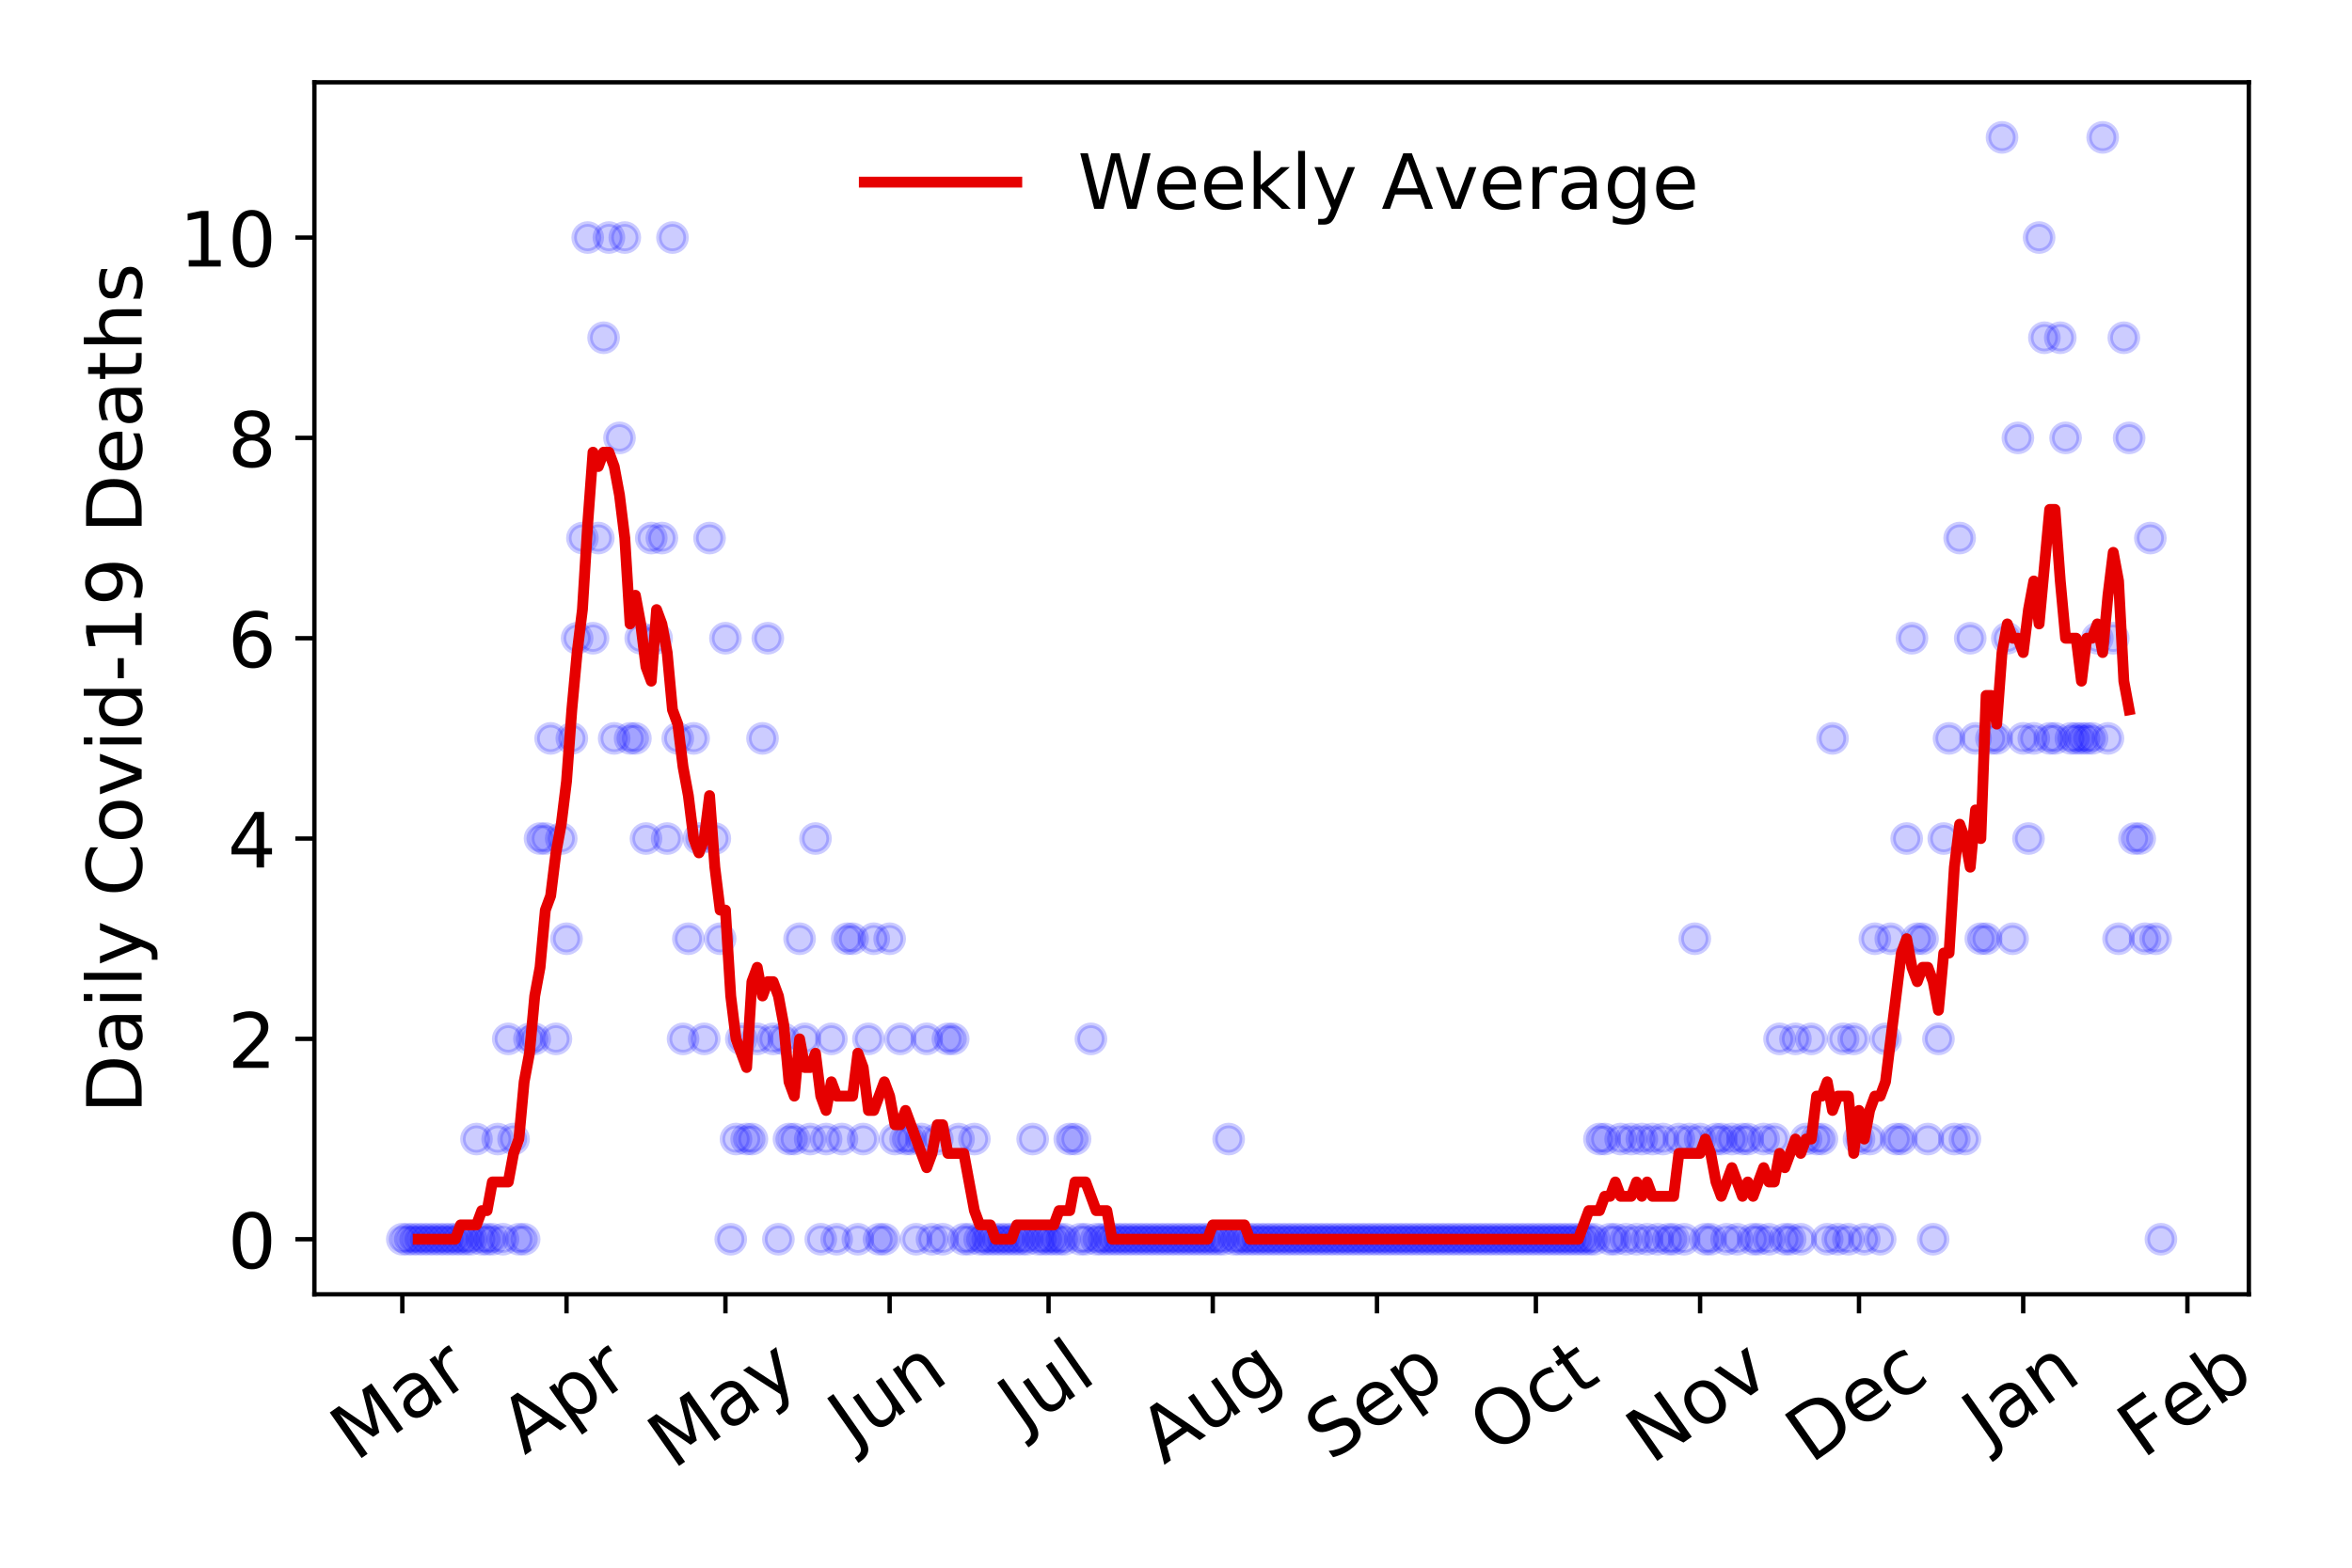 <?xml version="1.0" encoding="utf-8" standalone="no"?>
<!DOCTYPE svg PUBLIC "-//W3C//DTD SVG 1.1//EN"
  "http://www.w3.org/Graphics/SVG/1.1/DTD/svg11.dtd">
<!-- Created with matplotlib (https://matplotlib.org/) -->
<svg height="288pt" version="1.1" viewBox="0 0 432 288" width="432pt" xmlns="http://www.w3.org/2000/svg" xmlns:xlink="http://www.w3.org/1999/xlink">
 <defs>
  <style type="text/css">
*{stroke-linecap:butt;stroke-linejoin:round;}
  </style>
 </defs>
 <g id="figure_1">
  <g id="patch_1">
   <path d="M 0 288 
L 432 288 
L 432 0 
L 0 0 
z
" style="fill:#ffffff;"/>
  </g>
  <g id="axes_1">
   <g id="patch_2">
    <path d="M 57.745 237.778 
L 413.055 237.778 
L 413.055 15.12 
L 57.745 15.12 
z
" style="fill:#ffffff;"/>
   </g>
   <g id="matplotlib.axis_1">
    <g id="xtick_1">
     <g id="line2d_1">
      <defs>
       <path d="M 0 0 
L 0 3.5 
" id="m8cb67ef2a6" style="stroke:#000000;stroke-width:0.8;"/>
      </defs>
      <g>
       <use style="stroke:#000000;stroke-width:0.8;" x="73.895" xlink:href="#m8cb67ef2a6" y="237.778"/>
      </g>
     </g>
     <g id="text_1">
      <!-- Mar -->
      <defs>
       <path d="M 9.812 72.906 
L 24.516 72.906 
L 43.109 23.297 
L 61.812 72.906 
L 76.516 72.906 
L 76.516 0 
L 66.891 0 
L 66.891 64.016 
L 48.094 14.016 
L 38.188 14.016 
L 19.391 64.016 
L 19.391 0 
L 9.812 0 
z
" id="DejaVuSans-77"/>
       <path d="M 34.281 27.484 
Q 23.391 27.484 19.188 25 
Q 14.984 22.516 14.984 16.5 
Q 14.984 11.719 18.141 8.906 
Q 21.297 6.109 26.703 6.109 
Q 34.188 6.109 38.703 11.406 
Q 43.219 16.703 43.219 25.484 
L 43.219 27.484 
z
M 52.203 31.203 
L 52.203 0 
L 43.219 0 
L 43.219 8.297 
Q 40.141 3.328 35.547 0.953 
Q 30.953 -1.422 24.312 -1.422 
Q 15.922 -1.422 10.953 3.297 
Q 6 8.016 6 15.922 
Q 6 25.141 12.172 29.828 
Q 18.359 34.516 30.609 34.516 
L 43.219 34.516 
L 43.219 35.406 
Q 43.219 41.609 39.141 45 
Q 35.062 48.391 27.688 48.391 
Q 23 48.391 18.547 47.266 
Q 14.109 46.141 10.016 43.891 
L 10.016 52.203 
Q 14.938 54.109 19.578 55.047 
Q 24.219 56 28.609 56 
Q 40.484 56 46.344 49.844 
Q 52.203 43.703 52.203 31.203 
z
" id="DejaVuSans-97"/>
       <path d="M 41.109 46.297 
Q 39.594 47.172 37.812 47.578 
Q 36.031 48 33.891 48 
Q 26.266 48 22.188 43.047 
Q 18.109 38.094 18.109 28.812 
L 18.109 0 
L 9.078 0 
L 9.078 54.688 
L 18.109 54.688 
L 18.109 46.188 
Q 20.953 51.172 25.484 53.578 
Q 30.031 56 36.531 56 
Q 37.453 56 38.578 55.875 
Q 39.703 55.766 41.062 55.516 
z
" id="DejaVuSans-114"/>
      </defs>
      <g transform="translate(65.293 268.643)rotate(-35)scale(0.14 -0.14)">
       <use xlink:href="#DejaVuSans-77"/>
       <use x="86.279" xlink:href="#DejaVuSans-97"/>
       <use x="147.559" xlink:href="#DejaVuSans-114"/>
      </g>
     </g>
    </g>
    <g id="xtick_2">
     <g id="line2d_2">
      <g>
       <use style="stroke:#000000;stroke-width:0.8;" x="104.056" xlink:href="#m8cb67ef2a6" y="237.778"/>
      </g>
     </g>
     <g id="text_2">
      <!-- Apr -->
      <defs>
       <path d="M 34.188 63.188 
L 20.797 26.906 
L 47.609 26.906 
z
M 28.609 72.906 
L 39.797 72.906 
L 67.578 0 
L 57.328 0 
L 50.688 18.703 
L 17.828 18.703 
L 11.188 0 
L 0.781 0 
z
" id="DejaVuSans-65"/>
       <path d="M 18.109 8.203 
L 18.109 -20.797 
L 9.078 -20.797 
L 9.078 54.688 
L 18.109 54.688 
L 18.109 46.391 
Q 20.953 51.266 25.266 53.625 
Q 29.594 56 35.594 56 
Q 45.562 56 51.781 48.094 
Q 58.016 40.188 58.016 27.297 
Q 58.016 14.406 51.781 6.484 
Q 45.562 -1.422 35.594 -1.422 
Q 29.594 -1.422 25.266 0.953 
Q 20.953 3.328 18.109 8.203 
z
M 48.688 27.297 
Q 48.688 37.203 44.609 42.844 
Q 40.531 48.484 33.406 48.484 
Q 26.266 48.484 22.188 42.844 
Q 18.109 37.203 18.109 27.297 
Q 18.109 17.391 22.188 11.75 
Q 26.266 6.109 33.406 6.109 
Q 40.531 6.109 44.609 11.75 
Q 48.688 17.391 48.688 27.297 
z
" id="DejaVuSans-112"/>
      </defs>
      <g transform="translate(96.352 267.384)rotate(-35)scale(0.14 -0.14)">
       <use xlink:href="#DejaVuSans-65"/>
       <use x="68.408" xlink:href="#DejaVuSans-112"/>
       <use x="131.885" xlink:href="#DejaVuSans-114"/>
      </g>
     </g>
    </g>
    <g id="xtick_3">
     <g id="line2d_3">
      <g>
       <use style="stroke:#000000;stroke-width:0.8;" x="133.244" xlink:href="#m8cb67ef2a6" y="237.778"/>
      </g>
     </g>
     <g id="text_3">
      <!-- May -->
      <defs>
       <path d="M 32.172 -5.078 
Q 28.375 -14.844 24.75 -17.812 
Q 21.141 -20.797 15.094 -20.797 
L 7.906 -20.797 
L 7.906 -13.281 
L 13.188 -13.281 
Q 16.891 -13.281 18.938 -11.516 
Q 21 -9.766 23.484 -3.219 
L 25.094 0.875 
L 2.984 54.688 
L 12.5 54.688 
L 29.594 11.922 
L 46.688 54.688 
L 56.203 54.688 
z
" id="DejaVuSans-121"/>
      </defs>
      <g transform="translate(123.604 270.094)rotate(-35)scale(0.14 -0.14)">
       <use xlink:href="#DejaVuSans-77"/>
       <use x="86.279" xlink:href="#DejaVuSans-97"/>
       <use x="147.559" xlink:href="#DejaVuSans-121"/>
      </g>
     </g>
    </g>
    <g id="xtick_4">
     <g id="line2d_4">
      <g>
       <use style="stroke:#000000;stroke-width:0.8;" x="163.404" xlink:href="#m8cb67ef2a6" y="237.778"/>
      </g>
     </g>
     <g id="text_4">
      <!-- Jun -->
      <defs>
       <path d="M 9.812 72.906 
L 19.672 72.906 
L 19.672 5.078 
Q 19.672 -8.109 14.672 -14.062 
Q 9.672 -20.016 -1.422 -20.016 
L -5.172 -20.016 
L -5.172 -11.719 
L -2.094 -11.719 
Q 4.438 -11.719 7.125 -8.047 
Q 9.812 -4.391 9.812 5.078 
z
" id="DejaVuSans-74"/>
       <path d="M 8.5 21.578 
L 8.5 54.688 
L 17.484 54.688 
L 17.484 21.922 
Q 17.484 14.156 20.5 10.266 
Q 23.531 6.391 29.594 6.391 
Q 36.859 6.391 41.078 11.031 
Q 45.312 15.672 45.312 23.688 
L 45.312 54.688 
L 54.297 54.688 
L 54.297 0 
L 45.312 0 
L 45.312 8.406 
Q 42.047 3.422 37.719 1 
Q 33.406 -1.422 27.688 -1.422 
Q 18.266 -1.422 13.375 4.438 
Q 8.5 10.297 8.5 21.578 
z
M 31.109 56 
z
" id="DejaVuSans-117"/>
       <path d="M 54.891 33.016 
L 54.891 0 
L 45.906 0 
L 45.906 32.719 
Q 45.906 40.484 42.875 44.328 
Q 39.844 48.188 33.797 48.188 
Q 26.516 48.188 22.312 43.547 
Q 18.109 38.922 18.109 30.906 
L 18.109 0 
L 9.078 0 
L 9.078 54.688 
L 18.109 54.688 
L 18.109 46.188 
Q 21.344 51.125 25.703 53.562 
Q 30.078 56 35.797 56 
Q 45.219 56 50.047 50.172 
Q 54.891 44.344 54.891 33.016 
z
" id="DejaVuSans-110"/>
      </defs>
      <g transform="translate(156.66 266.039)rotate(-35)scale(0.14 -0.14)">
       <use xlink:href="#DejaVuSans-74"/>
       <use x="29.492" xlink:href="#DejaVuSans-117"/>
       <use x="92.871" xlink:href="#DejaVuSans-110"/>
      </g>
     </g>
    </g>
    <g id="xtick_5">
     <g id="line2d_5">
      <g>
       <use style="stroke:#000000;stroke-width:0.8;" x="192.592" xlink:href="#m8cb67ef2a6" y="237.778"/>
      </g>
     </g>
     <g id="text_5">
      <!-- Jul -->
      <defs>
       <path d="M 9.422 75.984 
L 18.406 75.984 
L 18.406 0 
L 9.422 0 
z
" id="DejaVuSans-108"/>
      </defs>
      <g transform="translate(187.889 263.181)rotate(-35)scale(0.14 -0.14)">
       <use xlink:href="#DejaVuSans-74"/>
       <use x="29.492" xlink:href="#DejaVuSans-117"/>
       <use x="92.871" xlink:href="#DejaVuSans-108"/>
      </g>
     </g>
    </g>
    <g id="xtick_6">
     <g id="line2d_6">
      <g>
       <use style="stroke:#000000;stroke-width:0.8;" x="222.752" xlink:href="#m8cb67ef2a6" y="237.778"/>
      </g>
     </g>
     <g id="text_6">
      <!-- Aug -->
      <defs>
       <path d="M 45.406 27.984 
Q 45.406 37.75 41.375 43.109 
Q 37.359 48.484 30.078 48.484 
Q 22.859 48.484 18.828 43.109 
Q 14.797 37.75 14.797 27.984 
Q 14.797 18.266 18.828 12.891 
Q 22.859 7.516 30.078 7.516 
Q 37.359 7.516 41.375 12.891 
Q 45.406 18.266 45.406 27.984 
z
M 54.391 6.781 
Q 54.391 -7.172 48.188 -13.984 
Q 42 -20.797 29.203 -20.797 
Q 24.469 -20.797 20.266 -20.094 
Q 16.062 -19.391 12.109 -17.922 
L 12.109 -9.188 
Q 16.062 -11.328 19.922 -12.344 
Q 23.781 -13.375 27.781 -13.375 
Q 36.625 -13.375 41.016 -8.766 
Q 45.406 -4.156 45.406 5.172 
L 45.406 9.625 
Q 42.625 4.781 38.281 2.391 
Q 33.938 0 27.875 0 
Q 17.828 0 11.672 7.656 
Q 5.516 15.328 5.516 27.984 
Q 5.516 40.672 11.672 48.328 
Q 17.828 56 27.875 56 
Q 33.938 56 38.281 53.609 
Q 42.625 51.219 45.406 46.391 
L 45.406 54.688 
L 54.391 54.688 
z
" id="DejaVuSans-103"/>
      </defs>
      <g transform="translate(213.771 269.172)rotate(-35)scale(0.14 -0.14)">
       <use xlink:href="#DejaVuSans-65"/>
       <use x="68.408" xlink:href="#DejaVuSans-117"/>
       <use x="131.787" xlink:href="#DejaVuSans-103"/>
      </g>
     </g>
    </g>
    <g id="xtick_7">
     <g id="line2d_7">
      <g>
       <use style="stroke:#000000;stroke-width:0.8;" x="252.913" xlink:href="#m8cb67ef2a6" y="237.778"/>
      </g>
     </g>
     <g id="text_7">
      <!-- Sep -->
      <defs>
       <path d="M 53.516 70.516 
L 53.516 60.891 
Q 47.906 63.578 42.922 64.891 
Q 37.938 66.219 33.297 66.219 
Q 25.25 66.219 20.875 63.094 
Q 16.5 59.969 16.5 54.203 
Q 16.5 49.359 19.406 46.891 
Q 22.312 44.438 30.422 42.922 
L 36.375 41.703 
Q 47.406 39.594 52.656 34.297 
Q 57.906 29 57.906 20.125 
Q 57.906 9.516 50.797 4.047 
Q 43.703 -1.422 29.984 -1.422 
Q 24.812 -1.422 18.969 -0.25 
Q 13.141 0.922 6.891 3.219 
L 6.891 13.375 
Q 12.891 10.016 18.656 8.297 
Q 24.422 6.594 29.984 6.594 
Q 38.422 6.594 43.016 9.906 
Q 47.609 13.234 47.609 19.391 
Q 47.609 24.75 44.312 27.781 
Q 41.016 30.812 33.5 32.328 
L 27.484 33.5 
Q 16.453 35.688 11.516 40.375 
Q 6.594 45.062 6.594 53.422 
Q 6.594 63.094 13.406 68.656 
Q 20.219 74.219 32.172 74.219 
Q 37.312 74.219 42.625 73.281 
Q 47.953 72.359 53.516 70.516 
z
" id="DejaVuSans-83"/>
       <path d="M 56.203 29.594 
L 56.203 25.203 
L 14.891 25.203 
Q 15.484 15.922 20.484 11.062 
Q 25.484 6.203 34.422 6.203 
Q 39.594 6.203 44.453 7.469 
Q 49.312 8.734 54.109 11.281 
L 54.109 2.781 
Q 49.266 0.734 44.188 -0.344 
Q 39.109 -1.422 33.891 -1.422 
Q 20.797 -1.422 13.156 6.188 
Q 5.516 13.812 5.516 26.812 
Q 5.516 40.234 12.766 48.109 
Q 20.016 56 32.328 56 
Q 43.359 56 49.781 48.891 
Q 56.203 41.797 56.203 29.594 
z
M 47.219 32.234 
Q 47.125 39.594 43.094 43.984 
Q 39.062 48.391 32.422 48.391 
Q 24.906 48.391 20.391 44.141 
Q 15.875 39.891 15.188 32.172 
z
" id="DejaVuSans-101"/>
      </defs>
      <g transform="translate(244.32 268.629)rotate(-35)scale(0.14 -0.14)">
       <use xlink:href="#DejaVuSans-83"/>
       <use x="63.477" xlink:href="#DejaVuSans-101"/>
       <use x="125" xlink:href="#DejaVuSans-112"/>
      </g>
     </g>
    </g>
    <g id="xtick_8">
     <g id="line2d_8">
      <g>
       <use style="stroke:#000000;stroke-width:0.8;" x="282.1" xlink:href="#m8cb67ef2a6" y="237.778"/>
      </g>
     </g>
     <g id="text_8">
      <!-- Oct -->
      <defs>
       <path d="M 39.406 66.219 
Q 28.656 66.219 22.328 58.203 
Q 16.016 50.203 16.016 36.375 
Q 16.016 22.609 22.328 14.594 
Q 28.656 6.594 39.406 6.594 
Q 50.141 6.594 56.422 14.594 
Q 62.703 22.609 62.703 36.375 
Q 62.703 50.203 56.422 58.203 
Q 50.141 66.219 39.406 66.219 
z
M 39.406 74.219 
Q 54.734 74.219 63.906 63.938 
Q 73.094 53.656 73.094 36.375 
Q 73.094 19.141 63.906 8.859 
Q 54.734 -1.422 39.406 -1.422 
Q 24.031 -1.422 14.812 8.828 
Q 5.609 19.094 5.609 36.375 
Q 5.609 53.656 14.812 63.938 
Q 24.031 74.219 39.406 74.219 
z
" id="DejaVuSans-79"/>
       <path d="M 48.781 52.594 
L 48.781 44.188 
Q 44.969 46.297 41.141 47.344 
Q 37.312 48.391 33.406 48.391 
Q 24.656 48.391 19.812 42.844 
Q 14.984 37.312 14.984 27.297 
Q 14.984 17.281 19.812 11.734 
Q 24.656 6.203 33.406 6.203 
Q 37.312 6.203 41.141 7.25 
Q 44.969 8.297 48.781 10.406 
L 48.781 2.094 
Q 45.016 0.344 40.984 -0.531 
Q 36.969 -1.422 32.422 -1.422 
Q 20.062 -1.422 12.781 6.344 
Q 5.516 14.109 5.516 27.297 
Q 5.516 40.672 12.859 48.328 
Q 20.219 56 33.016 56 
Q 37.156 56 41.109 55.141 
Q 45.062 54.297 48.781 52.594 
z
" id="DejaVuSans-99"/>
       <path d="M 18.312 70.219 
L 18.312 54.688 
L 36.812 54.688 
L 36.812 47.703 
L 18.312 47.703 
L 18.312 18.016 
Q 18.312 11.328 20.141 9.422 
Q 21.969 7.516 27.594 7.516 
L 36.812 7.516 
L 36.812 0 
L 27.594 0 
Q 17.188 0 13.234 3.875 
Q 9.281 7.766 9.281 18.016 
L 9.281 47.703 
L 2.688 47.703 
L 2.688 54.688 
L 9.281 54.688 
L 9.281 70.219 
z
" id="DejaVuSans-116"/>
      </defs>
      <g transform="translate(274.401 267.377)rotate(-35)scale(0.14 -0.14)">
       <use xlink:href="#DejaVuSans-79"/>
       <use x="78.711" xlink:href="#DejaVuSans-99"/>
       <use x="133.691" xlink:href="#DejaVuSans-116"/>
      </g>
     </g>
    </g>
    <g id="xtick_9">
     <g id="line2d_9">
      <g>
       <use style="stroke:#000000;stroke-width:0.8;" x="312.261" xlink:href="#m8cb67ef2a6" y="237.778"/>
      </g>
     </g>
     <g id="text_9">
      <!-- Nov -->
      <defs>
       <path d="M 9.812 72.906 
L 23.094 72.906 
L 55.422 11.922 
L 55.422 72.906 
L 64.984 72.906 
L 64.984 0 
L 51.703 0 
L 19.391 60.984 
L 19.391 0 
L 9.812 0 
z
" id="DejaVuSans-78"/>
       <path d="M 30.609 48.391 
Q 23.391 48.391 19.188 42.75 
Q 14.984 37.109 14.984 27.297 
Q 14.984 17.484 19.156 11.844 
Q 23.344 6.203 30.609 6.203 
Q 37.797 6.203 41.984 11.859 
Q 46.188 17.531 46.188 27.297 
Q 46.188 37.016 41.984 42.703 
Q 37.797 48.391 30.609 48.391 
z
M 30.609 56 
Q 42.328 56 49.016 48.375 
Q 55.719 40.766 55.719 27.297 
Q 55.719 13.875 49.016 6.219 
Q 42.328 -1.422 30.609 -1.422 
Q 18.844 -1.422 12.172 6.219 
Q 5.516 13.875 5.516 27.297 
Q 5.516 40.766 12.172 48.375 
Q 18.844 56 30.609 56 
z
" id="DejaVuSans-111"/>
       <path d="M 2.984 54.688 
L 12.5 54.688 
L 29.594 8.797 
L 46.688 54.688 
L 56.203 54.688 
L 35.688 0 
L 23.484 0 
z
" id="DejaVuSans-118"/>
      </defs>
      <g transform="translate(303.284 269.166)rotate(-35)scale(0.14 -0.14)">
       <use xlink:href="#DejaVuSans-78"/>
       <use x="74.805" xlink:href="#DejaVuSans-111"/>
       <use x="135.986" xlink:href="#DejaVuSans-118"/>
      </g>
     </g>
    </g>
    <g id="xtick_10">
     <g id="line2d_10">
      <g>
       <use style="stroke:#000000;stroke-width:0.8;" x="341.448" xlink:href="#m8cb67ef2a6" y="237.778"/>
      </g>
     </g>
     <g id="text_10">
      <!-- Dec -->
      <defs>
       <path d="M 19.672 64.797 
L 19.672 8.109 
L 31.594 8.109 
Q 46.688 8.109 53.688 14.938 
Q 60.688 21.781 60.688 36.531 
Q 60.688 51.172 53.688 57.984 
Q 46.688 64.797 31.594 64.797 
z
M 9.812 72.906 
L 30.078 72.906 
Q 51.266 72.906 61.172 64.094 
Q 71.094 55.281 71.094 36.531 
Q 71.094 17.672 61.125 8.828 
Q 51.172 0 30.078 0 
L 9.812 0 
z
" id="DejaVuSans-68"/>
      </defs>
      <g transform="translate(332.568 269.032)rotate(-35)scale(0.14 -0.14)">
       <use xlink:href="#DejaVuSans-68"/>
       <use x="77.002" xlink:href="#DejaVuSans-101"/>
       <use x="138.525" xlink:href="#DejaVuSans-99"/>
      </g>
     </g>
    </g>
    <g id="xtick_11">
     <g id="line2d_11">
      <g>
       <use style="stroke:#000000;stroke-width:0.8;" x="371.609" xlink:href="#m8cb67ef2a6" y="237.778"/>
      </g>
     </g>
     <g id="text_11">
      <!-- Jan -->
      <g transform="translate(364.985 265.871)rotate(-35)scale(0.14 -0.14)">
       <use xlink:href="#DejaVuSans-74"/>
       <use x="29.492" xlink:href="#DejaVuSans-97"/>
       <use x="90.771" xlink:href="#DejaVuSans-110"/>
      </g>
     </g>
    </g>
    <g id="xtick_12">
     <g id="line2d_12">
      <g>
       <use style="stroke:#000000;stroke-width:0.8;" x="401.769" xlink:href="#m8cb67ef2a6" y="237.778"/>
      </g>
     </g>
     <g id="text_12">
      <!-- Feb -->
      <defs>
       <path d="M 9.812 72.906 
L 51.703 72.906 
L 51.703 64.594 
L 19.672 64.594 
L 19.672 43.109 
L 48.578 43.109 
L 48.578 34.812 
L 19.672 34.812 
L 19.672 0 
L 9.812 0 
z
" id="DejaVuSans-70"/>
       <path d="M 48.688 27.297 
Q 48.688 37.203 44.609 42.844 
Q 40.531 48.484 33.406 48.484 
Q 26.266 48.484 22.188 42.844 
Q 18.109 37.203 18.109 27.297 
Q 18.109 17.391 22.188 11.75 
Q 26.266 6.109 33.406 6.109 
Q 40.531 6.109 44.609 11.75 
Q 48.688 17.391 48.688 27.297 
z
M 18.109 46.391 
Q 20.953 51.266 25.266 53.625 
Q 29.594 56 35.594 56 
Q 45.562 56 51.781 48.094 
Q 58.016 40.188 58.016 27.297 
Q 58.016 14.406 51.781 6.484 
Q 45.562 -1.422 35.594 -1.422 
Q 29.594 -1.422 25.266 0.953 
Q 20.953 3.328 18.109 8.203 
L 18.109 0 
L 9.078 0 
L 9.078 75.984 
L 18.109 75.984 
z
" id="DejaVuSans-98"/>
      </defs>
      <g transform="translate(393.523 268.143)rotate(-35)scale(0.14 -0.14)">
       <use xlink:href="#DejaVuSans-70"/>
       <use x="57.441" xlink:href="#DejaVuSans-101"/>
       <use x="118.965" xlink:href="#DejaVuSans-98"/>
      </g>
     </g>
    </g>
   </g>
   <g id="matplotlib.axis_2">
    <g id="ytick_1">
     <g id="line2d_13">
      <defs>
       <path d="M 0 0 
L -3.5 0 
" id="mc68a4852b7" style="stroke:#000000;stroke-width:0.8;"/>
      </defs>
      <g>
       <use style="stroke:#000000;stroke-width:0.8;" x="57.745" xlink:href="#mc68a4852b7" y="227.657"/>
      </g>
     </g>
     <g id="text_13">
      <!-- 0 -->
      <defs>
       <path d="M 31.781 66.406 
Q 24.172 66.406 20.328 58.906 
Q 16.5 51.422 16.5 36.375 
Q 16.5 21.391 20.328 13.891 
Q 24.172 6.391 31.781 6.391 
Q 39.453 6.391 43.281 13.891 
Q 47.125 21.391 47.125 36.375 
Q 47.125 51.422 43.281 58.906 
Q 39.453 66.406 31.781 66.406 
z
M 31.781 74.219 
Q 44.047 74.219 50.516 64.516 
Q 56.984 54.828 56.984 36.375 
Q 56.984 17.969 50.516 8.266 
Q 44.047 -1.422 31.781 -1.422 
Q 19.531 -1.422 13.062 8.266 
Q 6.594 17.969 6.594 36.375 
Q 6.594 54.828 13.062 64.516 
Q 19.531 74.219 31.781 74.219 
z
" id="DejaVuSans-48"/>
      </defs>
      <g transform="translate(41.837 232.976)scale(0.14 -0.14)">
       <use xlink:href="#DejaVuSans-48"/>
      </g>
     </g>
    </g>
    <g id="ytick_2">
     <g id="line2d_14">
      <g>
       <use style="stroke:#000000;stroke-width:0.8;" x="57.745" xlink:href="#mc68a4852b7" y="190.854"/>
      </g>
     </g>
     <g id="text_14">
      <!-- 2 -->
      <defs>
       <path d="M 19.188 8.297 
L 53.609 8.297 
L 53.609 0 
L 7.328 0 
L 7.328 8.297 
Q 12.938 14.109 22.625 23.891 
Q 32.328 33.688 34.812 36.531 
Q 39.547 41.844 41.422 45.531 
Q 43.312 49.219 43.312 52.781 
Q 43.312 58.594 39.234 62.25 
Q 35.156 65.922 28.609 65.922 
Q 23.969 65.922 18.812 64.312 
Q 13.672 62.703 7.812 59.422 
L 7.812 69.391 
Q 13.766 71.781 18.938 73 
Q 24.125 74.219 28.422 74.219 
Q 39.75 74.219 46.484 68.547 
Q 53.219 62.891 53.219 53.422 
Q 53.219 48.922 51.531 44.891 
Q 49.859 40.875 45.406 35.406 
Q 44.188 33.984 37.641 27.219 
Q 31.109 20.453 19.188 8.297 
z
" id="DejaVuSans-50"/>
      </defs>
      <g transform="translate(41.837 196.173)scale(0.14 -0.14)">
       <use xlink:href="#DejaVuSans-50"/>
      </g>
     </g>
    </g>
    <g id="ytick_3">
     <g id="line2d_15">
      <g>
       <use style="stroke:#000000;stroke-width:0.8;" x="57.745" xlink:href="#mc68a4852b7" y="154.051"/>
      </g>
     </g>
     <g id="text_15">
      <!-- 4 -->
      <defs>
       <path d="M 37.797 64.312 
L 12.891 25.391 
L 37.797 25.391 
z
M 35.203 72.906 
L 47.609 72.906 
L 47.609 25.391 
L 58.016 25.391 
L 58.016 17.188 
L 47.609 17.188 
L 47.609 0 
L 37.797 0 
L 37.797 17.188 
L 4.891 17.188 
L 4.891 26.703 
z
" id="DejaVuSans-52"/>
      </defs>
      <g transform="translate(41.837 159.37)scale(0.14 -0.14)">
       <use xlink:href="#DejaVuSans-52"/>
      </g>
     </g>
    </g>
    <g id="ytick_4">
     <g id="line2d_16">
      <g>
       <use style="stroke:#000000;stroke-width:0.8;" x="57.745" xlink:href="#mc68a4852b7" y="117.248"/>
      </g>
     </g>
     <g id="text_16">
      <!-- 6 -->
      <defs>
       <path d="M 33.016 40.375 
Q 26.375 40.375 22.484 35.828 
Q 18.609 31.297 18.609 23.391 
Q 18.609 15.531 22.484 10.953 
Q 26.375 6.391 33.016 6.391 
Q 39.656 6.391 43.531 10.953 
Q 47.406 15.531 47.406 23.391 
Q 47.406 31.297 43.531 35.828 
Q 39.656 40.375 33.016 40.375 
z
M 52.594 71.297 
L 52.594 62.312 
Q 48.875 64.062 45.094 64.984 
Q 41.312 65.922 37.594 65.922 
Q 27.828 65.922 22.672 59.328 
Q 17.531 52.734 16.797 39.406 
Q 19.672 43.656 24.016 45.922 
Q 28.375 48.188 33.594 48.188 
Q 44.578 48.188 50.953 41.516 
Q 57.328 34.859 57.328 23.391 
Q 57.328 12.156 50.688 5.359 
Q 44.047 -1.422 33.016 -1.422 
Q 20.359 -1.422 13.672 8.266 
Q 6.984 17.969 6.984 36.375 
Q 6.984 53.656 15.188 63.938 
Q 23.391 74.219 37.203 74.219 
Q 40.922 74.219 44.703 73.484 
Q 48.484 72.75 52.594 71.297 
z
" id="DejaVuSans-54"/>
      </defs>
      <g transform="translate(41.837 122.567)scale(0.14 -0.14)">
       <use xlink:href="#DejaVuSans-54"/>
      </g>
     </g>
    </g>
    <g id="ytick_5">
     <g id="line2d_17">
      <g>
       <use style="stroke:#000000;stroke-width:0.8;" x="57.745" xlink:href="#mc68a4852b7" y="80.445"/>
      </g>
     </g>
     <g id="text_17">
      <!-- 8 -->
      <defs>
       <path d="M 31.781 34.625 
Q 24.75 34.625 20.719 30.859 
Q 16.703 27.094 16.703 20.516 
Q 16.703 13.922 20.719 10.156 
Q 24.75 6.391 31.781 6.391 
Q 38.812 6.391 42.859 10.172 
Q 46.922 13.969 46.922 20.516 
Q 46.922 27.094 42.891 30.859 
Q 38.875 34.625 31.781 34.625 
z
M 21.922 38.812 
Q 15.578 40.375 12.031 44.719 
Q 8.5 49.078 8.5 55.328 
Q 8.5 64.062 14.719 69.141 
Q 20.953 74.219 31.781 74.219 
Q 42.672 74.219 48.875 69.141 
Q 55.078 64.062 55.078 55.328 
Q 55.078 49.078 51.531 44.719 
Q 48 40.375 41.703 38.812 
Q 48.828 37.156 52.797 32.312 
Q 56.781 27.484 56.781 20.516 
Q 56.781 9.906 50.312 4.234 
Q 43.844 -1.422 31.781 -1.422 
Q 19.734 -1.422 13.25 4.234 
Q 6.781 9.906 6.781 20.516 
Q 6.781 27.484 10.781 32.312 
Q 14.797 37.156 21.922 38.812 
z
M 18.312 54.391 
Q 18.312 48.734 21.844 45.562 
Q 25.391 42.391 31.781 42.391 
Q 38.141 42.391 41.719 45.562 
Q 45.312 48.734 45.312 54.391 
Q 45.312 60.062 41.719 63.234 
Q 38.141 66.406 31.781 66.406 
Q 25.391 66.406 21.844 63.234 
Q 18.312 60.062 18.312 54.391 
z
" id="DejaVuSans-56"/>
      </defs>
      <g transform="translate(41.837 85.764)scale(0.14 -0.14)">
       <use xlink:href="#DejaVuSans-56"/>
      </g>
     </g>
    </g>
    <g id="ytick_6">
     <g id="line2d_18">
      <g>
       <use style="stroke:#000000;stroke-width:0.8;" x="57.745" xlink:href="#mc68a4852b7" y="43.642"/>
      </g>
     </g>
     <g id="text_18">
      <!-- 10 -->
      <defs>
       <path d="M 12.406 8.297 
L 28.516 8.297 
L 28.516 63.922 
L 10.984 60.406 
L 10.984 69.391 
L 28.422 72.906 
L 38.281 72.906 
L 38.281 8.297 
L 54.391 8.297 
L 54.391 0 
L 12.406 0 
z
" id="DejaVuSans-49"/>
      </defs>
      <g transform="translate(32.93 48.961)scale(0.14 -0.14)">
       <use xlink:href="#DejaVuSans-49"/>
       <use x="63.623" xlink:href="#DejaVuSans-48"/>
      </g>
     </g>
    </g>
    <g id="text_19">
     <!-- Daily Covid-19 Deaths -->
     <defs>
      <path d="M 9.422 54.688 
L 18.406 54.688 
L 18.406 0 
L 9.422 0 
z
M 9.422 75.984 
L 18.406 75.984 
L 18.406 64.594 
L 9.422 64.594 
z
" id="DejaVuSans-105"/>
      <path id="DejaVuSans-32"/>
      <path d="M 64.406 67.281 
L 64.406 56.891 
Q 59.422 61.531 53.781 63.812 
Q 48.141 66.109 41.797 66.109 
Q 29.297 66.109 22.656 58.469 
Q 16.016 50.828 16.016 36.375 
Q 16.016 21.969 22.656 14.328 
Q 29.297 6.688 41.797 6.688 
Q 48.141 6.688 53.781 8.984 
Q 59.422 11.281 64.406 15.922 
L 64.406 5.609 
Q 59.234 2.094 53.438 0.328 
Q 47.656 -1.422 41.219 -1.422 
Q 24.656 -1.422 15.125 8.703 
Q 5.609 18.844 5.609 36.375 
Q 5.609 53.953 15.125 64.078 
Q 24.656 74.219 41.219 74.219 
Q 47.75 74.219 53.531 72.484 
Q 59.328 70.75 64.406 67.281 
z
" id="DejaVuSans-67"/>
      <path d="M 45.406 46.391 
L 45.406 75.984 
L 54.391 75.984 
L 54.391 0 
L 45.406 0 
L 45.406 8.203 
Q 42.578 3.328 38.25 0.953 
Q 33.938 -1.422 27.875 -1.422 
Q 17.969 -1.422 11.734 6.484 
Q 5.516 14.406 5.516 27.297 
Q 5.516 40.188 11.734 48.094 
Q 17.969 56 27.875 56 
Q 33.938 56 38.25 53.625 
Q 42.578 51.266 45.406 46.391 
z
M 14.797 27.297 
Q 14.797 17.391 18.875 11.75 
Q 22.953 6.109 30.078 6.109 
Q 37.203 6.109 41.297 11.75 
Q 45.406 17.391 45.406 27.297 
Q 45.406 37.203 41.297 42.844 
Q 37.203 48.484 30.078 48.484 
Q 22.953 48.484 18.875 42.844 
Q 14.797 37.203 14.797 27.297 
z
" id="DejaVuSans-100"/>
      <path d="M 4.891 31.391 
L 31.203 31.391 
L 31.203 23.391 
L 4.891 23.391 
z
" id="DejaVuSans-45"/>
      <path d="M 10.984 1.516 
L 10.984 10.5 
Q 14.703 8.734 18.5 7.812 
Q 22.312 6.891 25.984 6.891 
Q 35.75 6.891 40.891 13.453 
Q 46.047 20.016 46.781 33.406 
Q 43.953 29.203 39.594 26.953 
Q 35.25 24.703 29.984 24.703 
Q 19.047 24.703 12.672 31.312 
Q 6.297 37.938 6.297 49.422 
Q 6.297 60.641 12.938 67.422 
Q 19.578 74.219 30.609 74.219 
Q 43.266 74.219 49.922 64.516 
Q 56.594 54.828 56.594 36.375 
Q 56.594 19.141 48.406 8.859 
Q 40.234 -1.422 26.422 -1.422 
Q 22.703 -1.422 18.891 -0.688 
Q 15.094 0.047 10.984 1.516 
z
M 30.609 32.422 
Q 37.25 32.422 41.125 36.953 
Q 45.016 41.5 45.016 49.422 
Q 45.016 57.281 41.125 61.844 
Q 37.25 66.406 30.609 66.406 
Q 23.969 66.406 20.094 61.844 
Q 16.219 57.281 16.219 49.422 
Q 16.219 41.5 20.094 36.953 
Q 23.969 32.422 30.609 32.422 
z
" id="DejaVuSans-57"/>
      <path d="M 54.891 33.016 
L 54.891 0 
L 45.906 0 
L 45.906 32.719 
Q 45.906 40.484 42.875 44.328 
Q 39.844 48.188 33.797 48.188 
Q 26.516 48.188 22.312 43.547 
Q 18.109 38.922 18.109 30.906 
L 18.109 0 
L 9.078 0 
L 9.078 75.984 
L 18.109 75.984 
L 18.109 46.188 
Q 21.344 51.125 25.703 53.562 
Q 30.078 56 35.797 56 
Q 45.219 56 50.047 50.172 
Q 54.891 44.344 54.891 33.016 
z
" id="DejaVuSans-104"/>
      <path d="M 44.281 53.078 
L 44.281 44.578 
Q 40.484 46.531 36.375 47.5 
Q 32.281 48.484 27.875 48.484 
Q 21.188 48.484 17.844 46.438 
Q 14.5 44.391 14.5 40.281 
Q 14.5 37.156 16.891 35.375 
Q 19.281 33.594 26.516 31.984 
L 29.594 31.297 
Q 39.156 29.25 43.188 25.516 
Q 47.219 21.781 47.219 15.094 
Q 47.219 7.469 41.188 3.016 
Q 35.156 -1.422 24.609 -1.422 
Q 20.219 -1.422 15.453 -0.562 
Q 10.688 0.297 5.422 2 
L 5.422 11.281 
Q 10.406 8.688 15.234 7.391 
Q 20.062 6.109 24.812 6.109 
Q 31.156 6.109 34.562 8.281 
Q 37.984 10.453 37.984 14.406 
Q 37.984 18.062 35.516 20.016 
Q 33.062 21.969 24.703 23.781 
L 21.578 24.516 
Q 13.234 26.266 9.516 29.906 
Q 5.812 33.547 5.812 39.891 
Q 5.812 47.609 11.281 51.797 
Q 16.75 56 26.812 56 
Q 31.781 56 36.172 55.266 
Q 40.578 54.547 44.281 53.078 
z
" id="DejaVuSans-115"/>
     </defs>
     <g transform="translate(26.018 204.56)rotate(-90)scale(0.14 -0.14)">
      <use xlink:href="#DejaVuSans-68"/>
      <use x="77.002" xlink:href="#DejaVuSans-97"/>
      <use x="138.281" xlink:href="#DejaVuSans-105"/>
      <use x="166.064" xlink:href="#DejaVuSans-108"/>
      <use x="193.848" xlink:href="#DejaVuSans-121"/>
      <use x="253.027" xlink:href="#DejaVuSans-32"/>
      <use x="284.814" xlink:href="#DejaVuSans-67"/>
      <use x="354.639" xlink:href="#DejaVuSans-111"/>
      <use x="415.82" xlink:href="#DejaVuSans-118"/>
      <use x="475" xlink:href="#DejaVuSans-105"/>
      <use x="502.783" xlink:href="#DejaVuSans-100"/>
      <use x="566.26" xlink:href="#DejaVuSans-45"/>
      <use x="602.344" xlink:href="#DejaVuSans-49"/>
      <use x="665.967" xlink:href="#DejaVuSans-57"/>
      <use x="729.59" xlink:href="#DejaVuSans-32"/>
      <use x="761.377" xlink:href="#DejaVuSans-68"/>
      <use x="838.379" xlink:href="#DejaVuSans-101"/>
      <use x="899.902" xlink:href="#DejaVuSans-97"/>
      <use x="961.182" xlink:href="#DejaVuSans-116"/>
      <use x="1000.391" xlink:href="#DejaVuSans-104"/>
      <use x="1063.77" xlink:href="#DejaVuSans-115"/>
     </g>
    </g>
   </g>
   <g id="line2d_19">
    <defs>
     <path d="M 0 2.5 
C 0.663 2.5 1.299 2.237 1.768 1.768 
C 2.237 1.299 2.5 0.663 2.5 0 
C 2.5 -0.663 2.237 -1.299 1.768 -1.768 
C 1.299 -2.237 0.663 -2.5 0 -2.5 
C -0.663 -2.5 -1.299 -2.237 -1.768 -1.768 
C -2.237 -1.299 -2.5 -0.663 -2.5 0 
C -2.5 0.663 -2.237 1.299 -1.768 1.768 
C -1.299 2.237 -0.663 2.5 0 2.5 
z
" id="m541b4eb93b" style="stroke:#0000ff;stroke-opacity:0.2;"/>
    </defs>
    <g clip-path="url(#p6a4fd911f1)">
     <use style="fill:#0000ff;fill-opacity:0.2;stroke:#0000ff;stroke-opacity:0.2;" x="73.895" xlink:href="#m541b4eb93b" y="227.657"/>
     <use style="fill:#0000ff;fill-opacity:0.2;stroke:#0000ff;stroke-opacity:0.2;" x="74.868" xlink:href="#m541b4eb93b" y="227.657"/>
     <use style="fill:#0000ff;fill-opacity:0.2;stroke:#0000ff;stroke-opacity:0.2;" x="75.841" xlink:href="#m541b4eb93b" y="227.657"/>
     <use style="fill:#0000ff;fill-opacity:0.2;stroke:#0000ff;stroke-opacity:0.2;" x="76.814" xlink:href="#m541b4eb93b" y="227.657"/>
     <use style="fill:#0000ff;fill-opacity:0.2;stroke:#0000ff;stroke-opacity:0.2;" x="77.787" xlink:href="#m541b4eb93b" y="227.657"/>
     <use style="fill:#0000ff;fill-opacity:0.2;stroke:#0000ff;stroke-opacity:0.2;" x="78.76" xlink:href="#m541b4eb93b" y="227.657"/>
     <use style="fill:#0000ff;fill-opacity:0.2;stroke:#0000ff;stroke-opacity:0.2;" x="79.733" xlink:href="#m541b4eb93b" y="227.657"/>
     <use style="fill:#0000ff;fill-opacity:0.2;stroke:#0000ff;stroke-opacity:0.2;" x="80.706" xlink:href="#m541b4eb93b" y="227.657"/>
     <use style="fill:#0000ff;fill-opacity:0.2;stroke:#0000ff;stroke-opacity:0.2;" x="81.679" xlink:href="#m541b4eb93b" y="227.657"/>
     <use style="fill:#0000ff;fill-opacity:0.2;stroke:#0000ff;stroke-opacity:0.2;" x="82.652" xlink:href="#m541b4eb93b" y="227.657"/>
     <use style="fill:#0000ff;fill-opacity:0.2;stroke:#0000ff;stroke-opacity:0.2;" x="83.625" xlink:href="#m541b4eb93b" y="227.657"/>
     <use style="fill:#0000ff;fill-opacity:0.2;stroke:#0000ff;stroke-opacity:0.2;" x="84.598" xlink:href="#m541b4eb93b" y="227.657"/>
     <use style="fill:#0000ff;fill-opacity:0.2;stroke:#0000ff;stroke-opacity:0.2;" x="85.57" xlink:href="#m541b4eb93b" y="227.657"/>
     <use style="fill:#0000ff;fill-opacity:0.2;stroke:#0000ff;stroke-opacity:0.2;" x="86.543" xlink:href="#m541b4eb93b" y="227.657"/>
     <use style="fill:#0000ff;fill-opacity:0.2;stroke:#0000ff;stroke-opacity:0.2;" x="87.516" xlink:href="#m541b4eb93b" y="209.256"/>
     <use style="fill:#0000ff;fill-opacity:0.2;stroke:#0000ff;stroke-opacity:0.2;" x="88.489" xlink:href="#m541b4eb93b" y="227.657"/>
     <use style="fill:#0000ff;fill-opacity:0.2;stroke:#0000ff;stroke-opacity:0.2;" x="89.462" xlink:href="#m541b4eb93b" y="227.657"/>
     <use style="fill:#0000ff;fill-opacity:0.2;stroke:#0000ff;stroke-opacity:0.2;" x="90.435" xlink:href="#m541b4eb93b" y="227.657"/>
     <use style="fill:#0000ff;fill-opacity:0.2;stroke:#0000ff;stroke-opacity:0.2;" x="91.408" xlink:href="#m541b4eb93b" y="209.256"/>
     <use style="fill:#0000ff;fill-opacity:0.2;stroke:#0000ff;stroke-opacity:0.2;" x="92.381" xlink:href="#m541b4eb93b" y="227.657"/>
     <use style="fill:#0000ff;fill-opacity:0.2;stroke:#0000ff;stroke-opacity:0.2;" x="93.354" xlink:href="#m541b4eb93b" y="190.854"/>
     <use style="fill:#0000ff;fill-opacity:0.2;stroke:#0000ff;stroke-opacity:0.2;" x="94.327" xlink:href="#m541b4eb93b" y="209.256"/>
     <use style="fill:#0000ff;fill-opacity:0.2;stroke:#0000ff;stroke-opacity:0.2;" x="95.3" xlink:href="#m541b4eb93b" y="227.657"/>
     <use style="fill:#0000ff;fill-opacity:0.2;stroke:#0000ff;stroke-opacity:0.2;" x="96.273" xlink:href="#m541b4eb93b" y="227.657"/>
     <use style="fill:#0000ff;fill-opacity:0.2;stroke:#0000ff;stroke-opacity:0.2;" x="97.246" xlink:href="#m541b4eb93b" y="190.854"/>
     <use style="fill:#0000ff;fill-opacity:0.2;stroke:#0000ff;stroke-opacity:0.2;" x="98.218" xlink:href="#m541b4eb93b" y="190.854"/>
     <use style="fill:#0000ff;fill-opacity:0.2;stroke:#0000ff;stroke-opacity:0.2;" x="99.191" xlink:href="#m541b4eb93b" y="154.051"/>
     <use style="fill:#0000ff;fill-opacity:0.2;stroke:#0000ff;stroke-opacity:0.2;" x="100.164" xlink:href="#m541b4eb93b" y="154.051"/>
     <use style="fill:#0000ff;fill-opacity:0.2;stroke:#0000ff;stroke-opacity:0.2;" x="101.137" xlink:href="#m541b4eb93b" y="135.65"/>
     <use style="fill:#0000ff;fill-opacity:0.2;stroke:#0000ff;stroke-opacity:0.2;" x="102.11" xlink:href="#m541b4eb93b" y="190.854"/>
     <use style="fill:#0000ff;fill-opacity:0.2;stroke:#0000ff;stroke-opacity:0.2;" x="103.083" xlink:href="#m541b4eb93b" y="154.051"/>
     <use style="fill:#0000ff;fill-opacity:0.2;stroke:#0000ff;stroke-opacity:0.2;" x="104.056" xlink:href="#m541b4eb93b" y="172.453"/>
     <use style="fill:#0000ff;fill-opacity:0.2;stroke:#0000ff;stroke-opacity:0.2;" x="105.029" xlink:href="#m541b4eb93b" y="135.65"/>
     <use style="fill:#0000ff;fill-opacity:0.2;stroke:#0000ff;stroke-opacity:0.2;" x="106.002" xlink:href="#m541b4eb93b" y="117.248"/>
     <use style="fill:#0000ff;fill-opacity:0.2;stroke:#0000ff;stroke-opacity:0.2;" x="106.975" xlink:href="#m541b4eb93b" y="98.847"/>
     <use style="fill:#0000ff;fill-opacity:0.2;stroke:#0000ff;stroke-opacity:0.2;" x="107.948" xlink:href="#m541b4eb93b" y="43.642"/>
     <use style="fill:#0000ff;fill-opacity:0.2;stroke:#0000ff;stroke-opacity:0.2;" x="108.921" xlink:href="#m541b4eb93b" y="117.248"/>
     <use style="fill:#0000ff;fill-opacity:0.2;stroke:#0000ff;stroke-opacity:0.2;" x="109.893" xlink:href="#m541b4eb93b" y="98.847"/>
     <use style="fill:#0000ff;fill-opacity:0.2;stroke:#0000ff;stroke-opacity:0.2;" x="110.866" xlink:href="#m541b4eb93b" y="62.044"/>
     <use style="fill:#0000ff;fill-opacity:0.2;stroke:#0000ff;stroke-opacity:0.2;" x="111.839" xlink:href="#m541b4eb93b" y="43.642"/>
     <use style="fill:#0000ff;fill-opacity:0.2;stroke:#0000ff;stroke-opacity:0.2;" x="112.812" xlink:href="#m541b4eb93b" y="135.65"/>
     <use style="fill:#0000ff;fill-opacity:0.2;stroke:#0000ff;stroke-opacity:0.2;" x="113.785" xlink:href="#m541b4eb93b" y="80.445"/>
     <use style="fill:#0000ff;fill-opacity:0.2;stroke:#0000ff;stroke-opacity:0.2;" x="114.758" xlink:href="#m541b4eb93b" y="43.642"/>
     <use style="fill:#0000ff;fill-opacity:0.2;stroke:#0000ff;stroke-opacity:0.2;" x="115.731" xlink:href="#m541b4eb93b" y="135.65"/>
     <use style="fill:#0000ff;fill-opacity:0.2;stroke:#0000ff;stroke-opacity:0.2;" x="116.704" xlink:href="#m541b4eb93b" y="135.65"/>
     <use style="fill:#0000ff;fill-opacity:0.2;stroke:#0000ff;stroke-opacity:0.2;" x="117.677" xlink:href="#m541b4eb93b" y="117.248"/>
     <use style="fill:#0000ff;fill-opacity:0.2;stroke:#0000ff;stroke-opacity:0.2;" x="118.65" xlink:href="#m541b4eb93b" y="154.051"/>
     <use style="fill:#0000ff;fill-opacity:0.2;stroke:#0000ff;stroke-opacity:0.2;" x="119.623" xlink:href="#m541b4eb93b" y="98.847"/>
     <use style="fill:#0000ff;fill-opacity:0.2;stroke:#0000ff;stroke-opacity:0.2;" x="120.596" xlink:href="#m541b4eb93b" y="117.248"/>
     <use style="fill:#0000ff;fill-opacity:0.2;stroke:#0000ff;stroke-opacity:0.2;" x="121.569" xlink:href="#m541b4eb93b" y="98.847"/>
     <use style="fill:#0000ff;fill-opacity:0.2;stroke:#0000ff;stroke-opacity:0.2;" x="122.541" xlink:href="#m541b4eb93b" y="154.051"/>
     <use style="fill:#0000ff;fill-opacity:0.2;stroke:#0000ff;stroke-opacity:0.2;" x="123.514" xlink:href="#m541b4eb93b" y="43.642"/>
     <use style="fill:#0000ff;fill-opacity:0.2;stroke:#0000ff;stroke-opacity:0.2;" x="124.487" xlink:href="#m541b4eb93b" y="135.65"/>
     <use style="fill:#0000ff;fill-opacity:0.2;stroke:#0000ff;stroke-opacity:0.2;" x="125.46" xlink:href="#m541b4eb93b" y="190.854"/>
     <use style="fill:#0000ff;fill-opacity:0.2;stroke:#0000ff;stroke-opacity:0.2;" x="126.433" xlink:href="#m541b4eb93b" y="172.453"/>
     <use style="fill:#0000ff;fill-opacity:0.2;stroke:#0000ff;stroke-opacity:0.2;" x="127.406" xlink:href="#m541b4eb93b" y="135.65"/>
     <use style="fill:#0000ff;fill-opacity:0.2;stroke:#0000ff;stroke-opacity:0.2;" x="128.379" xlink:href="#m541b4eb93b" y="154.051"/>
     <use style="fill:#0000ff;fill-opacity:0.2;stroke:#0000ff;stroke-opacity:0.2;" x="129.352" xlink:href="#m541b4eb93b" y="190.854"/>
     <use style="fill:#0000ff;fill-opacity:0.2;stroke:#0000ff;stroke-opacity:0.2;" x="130.325" xlink:href="#m541b4eb93b" y="98.847"/>
     <use style="fill:#0000ff;fill-opacity:0.2;stroke:#0000ff;stroke-opacity:0.2;" x="131.298" xlink:href="#m541b4eb93b" y="154.051"/>
     <use style="fill:#0000ff;fill-opacity:0.2;stroke:#0000ff;stroke-opacity:0.2;" x="132.271" xlink:href="#m541b4eb93b" y="172.453"/>
     <use style="fill:#0000ff;fill-opacity:0.2;stroke:#0000ff;stroke-opacity:0.2;" x="133.244" xlink:href="#m541b4eb93b" y="117.248"/>
     <use style="fill:#0000ff;fill-opacity:0.2;stroke:#0000ff;stroke-opacity:0.2;" x="134.216" xlink:href="#m541b4eb93b" y="227.657"/>
     <use style="fill:#0000ff;fill-opacity:0.2;stroke:#0000ff;stroke-opacity:0.2;" x="135.189" xlink:href="#m541b4eb93b" y="209.256"/>
     <use style="fill:#0000ff;fill-opacity:0.2;stroke:#0000ff;stroke-opacity:0.2;" x="136.162" xlink:href="#m541b4eb93b" y="190.854"/>
     <use style="fill:#0000ff;fill-opacity:0.2;stroke:#0000ff;stroke-opacity:0.2;" x="137.135" xlink:href="#m541b4eb93b" y="209.256"/>
     <use style="fill:#0000ff;fill-opacity:0.2;stroke:#0000ff;stroke-opacity:0.2;" x="138.108" xlink:href="#m541b4eb93b" y="209.256"/>
     <use style="fill:#0000ff;fill-opacity:0.2;stroke:#0000ff;stroke-opacity:0.2;" x="139.081" xlink:href="#m541b4eb93b" y="190.854"/>
     <use style="fill:#0000ff;fill-opacity:0.2;stroke:#0000ff;stroke-opacity:0.2;" x="140.054" xlink:href="#m541b4eb93b" y="135.65"/>
     <use style="fill:#0000ff;fill-opacity:0.2;stroke:#0000ff;stroke-opacity:0.2;" x="141.027" xlink:href="#m541b4eb93b" y="117.248"/>
     <use style="fill:#0000ff;fill-opacity:0.2;stroke:#0000ff;stroke-opacity:0.2;" x="142" xlink:href="#m541b4eb93b" y="190.854"/>
     <use style="fill:#0000ff;fill-opacity:0.2;stroke:#0000ff;stroke-opacity:0.2;" x="142.973" xlink:href="#m541b4eb93b" y="227.657"/>
     <use style="fill:#0000ff;fill-opacity:0.2;stroke:#0000ff;stroke-opacity:0.2;" x="143.946" xlink:href="#m541b4eb93b" y="190.854"/>
     <use style="fill:#0000ff;fill-opacity:0.2;stroke:#0000ff;stroke-opacity:0.2;" x="144.919" xlink:href="#m541b4eb93b" y="209.256"/>
     <use style="fill:#0000ff;fill-opacity:0.2;stroke:#0000ff;stroke-opacity:0.2;" x="145.891" xlink:href="#m541b4eb93b" y="209.256"/>
     <use style="fill:#0000ff;fill-opacity:0.2;stroke:#0000ff;stroke-opacity:0.2;" x="146.864" xlink:href="#m541b4eb93b" y="172.453"/>
     <use style="fill:#0000ff;fill-opacity:0.2;stroke:#0000ff;stroke-opacity:0.2;" x="147.837" xlink:href="#m541b4eb93b" y="190.854"/>
     <use style="fill:#0000ff;fill-opacity:0.2;stroke:#0000ff;stroke-opacity:0.2;" x="148.81" xlink:href="#m541b4eb93b" y="209.256"/>
     <use style="fill:#0000ff;fill-opacity:0.2;stroke:#0000ff;stroke-opacity:0.2;" x="149.783" xlink:href="#m541b4eb93b" y="154.051"/>
     <use style="fill:#0000ff;fill-opacity:0.2;stroke:#0000ff;stroke-opacity:0.2;" x="150.756" xlink:href="#m541b4eb93b" y="227.657"/>
     <use style="fill:#0000ff;fill-opacity:0.2;stroke:#0000ff;stroke-opacity:0.2;" x="151.729" xlink:href="#m541b4eb93b" y="209.256"/>
     <use style="fill:#0000ff;fill-opacity:0.2;stroke:#0000ff;stroke-opacity:0.2;" x="152.702" xlink:href="#m541b4eb93b" y="190.854"/>
     <use style="fill:#0000ff;fill-opacity:0.2;stroke:#0000ff;stroke-opacity:0.2;" x="153.675" xlink:href="#m541b4eb93b" y="227.657"/>
     <use style="fill:#0000ff;fill-opacity:0.2;stroke:#0000ff;stroke-opacity:0.2;" x="154.648" xlink:href="#m541b4eb93b" y="209.256"/>
     <use style="fill:#0000ff;fill-opacity:0.2;stroke:#0000ff;stroke-opacity:0.2;" x="155.621" xlink:href="#m541b4eb93b" y="172.453"/>
     <use style="fill:#0000ff;fill-opacity:0.2;stroke:#0000ff;stroke-opacity:0.2;" x="156.594" xlink:href="#m541b4eb93b" y="172.453"/>
     <use style="fill:#0000ff;fill-opacity:0.2;stroke:#0000ff;stroke-opacity:0.2;" x="157.567" xlink:href="#m541b4eb93b" y="227.657"/>
     <use style="fill:#0000ff;fill-opacity:0.2;stroke:#0000ff;stroke-opacity:0.2;" x="158.539" xlink:href="#m541b4eb93b" y="209.256"/>
     <use style="fill:#0000ff;fill-opacity:0.2;stroke:#0000ff;stroke-opacity:0.2;" x="159.512" xlink:href="#m541b4eb93b" y="190.854"/>
     <use style="fill:#0000ff;fill-opacity:0.2;stroke:#0000ff;stroke-opacity:0.2;" x="160.485" xlink:href="#m541b4eb93b" y="172.453"/>
     <use style="fill:#0000ff;fill-opacity:0.2;stroke:#0000ff;stroke-opacity:0.2;" x="161.458" xlink:href="#m541b4eb93b" y="227.657"/>
     <use style="fill:#0000ff;fill-opacity:0.2;stroke:#0000ff;stroke-opacity:0.2;" x="162.431" xlink:href="#m541b4eb93b" y="227.657"/>
     <use style="fill:#0000ff;fill-opacity:0.2;stroke:#0000ff;stroke-opacity:0.2;" x="163.404" xlink:href="#m541b4eb93b" y="172.453"/>
     <use style="fill:#0000ff;fill-opacity:0.2;stroke:#0000ff;stroke-opacity:0.2;" x="164.377" xlink:href="#m541b4eb93b" y="209.256"/>
     <use style="fill:#0000ff;fill-opacity:0.2;stroke:#0000ff;stroke-opacity:0.2;" x="165.35" xlink:href="#m541b4eb93b" y="190.854"/>
     <use style="fill:#0000ff;fill-opacity:0.2;stroke:#0000ff;stroke-opacity:0.2;" x="166.323" xlink:href="#m541b4eb93b" y="209.256"/>
     <use style="fill:#0000ff;fill-opacity:0.2;stroke:#0000ff;stroke-opacity:0.2;" x="167.296" xlink:href="#m541b4eb93b" y="209.256"/>
     <use style="fill:#0000ff;fill-opacity:0.2;stroke:#0000ff;stroke-opacity:0.2;" x="168.269" xlink:href="#m541b4eb93b" y="227.657"/>
     <use style="fill:#0000ff;fill-opacity:0.2;stroke:#0000ff;stroke-opacity:0.2;" x="169.242" xlink:href="#m541b4eb93b" y="209.256"/>
     <use style="fill:#0000ff;fill-opacity:0.2;stroke:#0000ff;stroke-opacity:0.2;" x="170.214" xlink:href="#m541b4eb93b" y="190.854"/>
     <use style="fill:#0000ff;fill-opacity:0.2;stroke:#0000ff;stroke-opacity:0.2;" x="171.187" xlink:href="#m541b4eb93b" y="227.657"/>
     <use style="fill:#0000ff;fill-opacity:0.2;stroke:#0000ff;stroke-opacity:0.2;" x="172.16" xlink:href="#m541b4eb93b" y="209.256"/>
     <use style="fill:#0000ff;fill-opacity:0.2;stroke:#0000ff;stroke-opacity:0.2;" x="173.133" xlink:href="#m541b4eb93b" y="227.657"/>
     <use style="fill:#0000ff;fill-opacity:0.2;stroke:#0000ff;stroke-opacity:0.2;" x="174.106" xlink:href="#m541b4eb93b" y="190.854"/>
     <use style="fill:#0000ff;fill-opacity:0.2;stroke:#0000ff;stroke-opacity:0.2;" x="175.079" xlink:href="#m541b4eb93b" y="190.854"/>
     <use style="fill:#0000ff;fill-opacity:0.2;stroke:#0000ff;stroke-opacity:0.2;" x="176.052" xlink:href="#m541b4eb93b" y="209.256"/>
     <use style="fill:#0000ff;fill-opacity:0.2;stroke:#0000ff;stroke-opacity:0.2;" x="177.025" xlink:href="#m541b4eb93b" y="227.657"/>
     <use style="fill:#0000ff;fill-opacity:0.2;stroke:#0000ff;stroke-opacity:0.2;" x="177.998" xlink:href="#m541b4eb93b" y="227.657"/>
     <use style="fill:#0000ff;fill-opacity:0.2;stroke:#0000ff;stroke-opacity:0.2;" x="178.971" xlink:href="#m541b4eb93b" y="209.256"/>
     <use style="fill:#0000ff;fill-opacity:0.2;stroke:#0000ff;stroke-opacity:0.2;" x="179.944" xlink:href="#m541b4eb93b" y="227.657"/>
     <use style="fill:#0000ff;fill-opacity:0.2;stroke:#0000ff;stroke-opacity:0.2;" x="180.917" xlink:href="#m541b4eb93b" y="227.657"/>
     <use style="fill:#0000ff;fill-opacity:0.2;stroke:#0000ff;stroke-opacity:0.2;" x="181.89" xlink:href="#m541b4eb93b" y="227.657"/>
     <use style="fill:#0000ff;fill-opacity:0.2;stroke:#0000ff;stroke-opacity:0.2;" x="182.862" xlink:href="#m541b4eb93b" y="227.657"/>
     <use style="fill:#0000ff;fill-opacity:0.2;stroke:#0000ff;stroke-opacity:0.2;" x="183.835" xlink:href="#m541b4eb93b" y="227.657"/>
     <use style="fill:#0000ff;fill-opacity:0.2;stroke:#0000ff;stroke-opacity:0.2;" x="184.808" xlink:href="#m541b4eb93b" y="227.657"/>
     <use style="fill:#0000ff;fill-opacity:0.2;stroke:#0000ff;stroke-opacity:0.2;" x="185.781" xlink:href="#m541b4eb93b" y="227.657"/>
     <use style="fill:#0000ff;fill-opacity:0.2;stroke:#0000ff;stroke-opacity:0.2;" x="186.754" xlink:href="#m541b4eb93b" y="227.657"/>
     <use style="fill:#0000ff;fill-opacity:0.2;stroke:#0000ff;stroke-opacity:0.2;" x="187.727" xlink:href="#m541b4eb93b" y="227.657"/>
     <use style="fill:#0000ff;fill-opacity:0.2;stroke:#0000ff;stroke-opacity:0.2;" x="188.7" xlink:href="#m541b4eb93b" y="227.657"/>
     <use style="fill:#0000ff;fill-opacity:0.2;stroke:#0000ff;stroke-opacity:0.2;" x="189.673" xlink:href="#m541b4eb93b" y="209.256"/>
     <use style="fill:#0000ff;fill-opacity:0.2;stroke:#0000ff;stroke-opacity:0.2;" x="190.646" xlink:href="#m541b4eb93b" y="227.657"/>
     <use style="fill:#0000ff;fill-opacity:0.2;stroke:#0000ff;stroke-opacity:0.2;" x="191.619" xlink:href="#m541b4eb93b" y="227.657"/>
     <use style="fill:#0000ff;fill-opacity:0.2;stroke:#0000ff;stroke-opacity:0.2;" x="192.592" xlink:href="#m541b4eb93b" y="227.657"/>
     <use style="fill:#0000ff;fill-opacity:0.2;stroke:#0000ff;stroke-opacity:0.2;" x="193.565" xlink:href="#m541b4eb93b" y="227.657"/>
     <use style="fill:#0000ff;fill-opacity:0.2;stroke:#0000ff;stroke-opacity:0.2;" x="194.537" xlink:href="#m541b4eb93b" y="227.657"/>
     <use style="fill:#0000ff;fill-opacity:0.2;stroke:#0000ff;stroke-opacity:0.2;" x="195.51" xlink:href="#m541b4eb93b" y="227.657"/>
     <use style="fill:#0000ff;fill-opacity:0.2;stroke:#0000ff;stroke-opacity:0.2;" x="196.483" xlink:href="#m541b4eb93b" y="209.256"/>
     <use style="fill:#0000ff;fill-opacity:0.2;stroke:#0000ff;stroke-opacity:0.2;" x="197.456" xlink:href="#m541b4eb93b" y="209.256"/>
     <use style="fill:#0000ff;fill-opacity:0.2;stroke:#0000ff;stroke-opacity:0.2;" x="198.429" xlink:href="#m541b4eb93b" y="227.657"/>
     <use style="fill:#0000ff;fill-opacity:0.2;stroke:#0000ff;stroke-opacity:0.2;" x="199.402" xlink:href="#m541b4eb93b" y="227.657"/>
     <use style="fill:#0000ff;fill-opacity:0.2;stroke:#0000ff;stroke-opacity:0.2;" x="200.375" xlink:href="#m541b4eb93b" y="190.854"/>
     <use style="fill:#0000ff;fill-opacity:0.2;stroke:#0000ff;stroke-opacity:0.2;" x="201.348" xlink:href="#m541b4eb93b" y="227.657"/>
     <use style="fill:#0000ff;fill-opacity:0.2;stroke:#0000ff;stroke-opacity:0.2;" x="202.321" xlink:href="#m541b4eb93b" y="227.657"/>
     <use style="fill:#0000ff;fill-opacity:0.2;stroke:#0000ff;stroke-opacity:0.2;" x="203.294" xlink:href="#m541b4eb93b" y="227.657"/>
     <use style="fill:#0000ff;fill-opacity:0.2;stroke:#0000ff;stroke-opacity:0.2;" x="204.267" xlink:href="#m541b4eb93b" y="227.657"/>
     <use style="fill:#0000ff;fill-opacity:0.2;stroke:#0000ff;stroke-opacity:0.2;" x="205.24" xlink:href="#m541b4eb93b" y="227.657"/>
     <use style="fill:#0000ff;fill-opacity:0.2;stroke:#0000ff;stroke-opacity:0.2;" x="206.213" xlink:href="#m541b4eb93b" y="227.657"/>
     <use style="fill:#0000ff;fill-opacity:0.2;stroke:#0000ff;stroke-opacity:0.2;" x="207.185" xlink:href="#m541b4eb93b" y="227.657"/>
     <use style="fill:#0000ff;fill-opacity:0.2;stroke:#0000ff;stroke-opacity:0.2;" x="208.158" xlink:href="#m541b4eb93b" y="227.657"/>
     <use style="fill:#0000ff;fill-opacity:0.2;stroke:#0000ff;stroke-opacity:0.2;" x="209.131" xlink:href="#m541b4eb93b" y="227.657"/>
     <use style="fill:#0000ff;fill-opacity:0.2;stroke:#0000ff;stroke-opacity:0.2;" x="210.104" xlink:href="#m541b4eb93b" y="227.657"/>
     <use style="fill:#0000ff;fill-opacity:0.2;stroke:#0000ff;stroke-opacity:0.2;" x="211.077" xlink:href="#m541b4eb93b" y="227.657"/>
     <use style="fill:#0000ff;fill-opacity:0.2;stroke:#0000ff;stroke-opacity:0.2;" x="212.05" xlink:href="#m541b4eb93b" y="227.657"/>
     <use style="fill:#0000ff;fill-opacity:0.2;stroke:#0000ff;stroke-opacity:0.2;" x="213.023" xlink:href="#m541b4eb93b" y="227.657"/>
     <use style="fill:#0000ff;fill-opacity:0.2;stroke:#0000ff;stroke-opacity:0.2;" x="213.996" xlink:href="#m541b4eb93b" y="227.657"/>
     <use style="fill:#0000ff;fill-opacity:0.2;stroke:#0000ff;stroke-opacity:0.2;" x="214.969" xlink:href="#m541b4eb93b" y="227.657"/>
     <use style="fill:#0000ff;fill-opacity:0.2;stroke:#0000ff;stroke-opacity:0.2;" x="215.942" xlink:href="#m541b4eb93b" y="227.657"/>
     <use style="fill:#0000ff;fill-opacity:0.2;stroke:#0000ff;stroke-opacity:0.2;" x="216.915" xlink:href="#m541b4eb93b" y="227.657"/>
     <use style="fill:#0000ff;fill-opacity:0.2;stroke:#0000ff;stroke-opacity:0.2;" x="217.888" xlink:href="#m541b4eb93b" y="227.657"/>
     <use style="fill:#0000ff;fill-opacity:0.2;stroke:#0000ff;stroke-opacity:0.2;" x="218.86" xlink:href="#m541b4eb93b" y="227.657"/>
     <use style="fill:#0000ff;fill-opacity:0.2;stroke:#0000ff;stroke-opacity:0.2;" x="219.833" xlink:href="#m541b4eb93b" y="227.657"/>
     <use style="fill:#0000ff;fill-opacity:0.2;stroke:#0000ff;stroke-opacity:0.2;" x="220.806" xlink:href="#m541b4eb93b" y="227.657"/>
     <use style="fill:#0000ff;fill-opacity:0.2;stroke:#0000ff;stroke-opacity:0.2;" x="221.779" xlink:href="#m541b4eb93b" y="227.657"/>
     <use style="fill:#0000ff;fill-opacity:0.2;stroke:#0000ff;stroke-opacity:0.2;" x="222.752" xlink:href="#m541b4eb93b" y="227.657"/>
     <use style="fill:#0000ff;fill-opacity:0.2;stroke:#0000ff;stroke-opacity:0.2;" x="223.725" xlink:href="#m541b4eb93b" y="227.657"/>
     <use style="fill:#0000ff;fill-opacity:0.2;stroke:#0000ff;stroke-opacity:0.2;" x="224.698" xlink:href="#m541b4eb93b" y="227.657"/>
     <use style="fill:#0000ff;fill-opacity:0.2;stroke:#0000ff;stroke-opacity:0.2;" x="225.671" xlink:href="#m541b4eb93b" y="209.256"/>
     <use style="fill:#0000ff;fill-opacity:0.2;stroke:#0000ff;stroke-opacity:0.2;" x="226.644" xlink:href="#m541b4eb93b" y="227.657"/>
     <use style="fill:#0000ff;fill-opacity:0.2;stroke:#0000ff;stroke-opacity:0.2;" x="227.617" xlink:href="#m541b4eb93b" y="227.657"/>
     <use style="fill:#0000ff;fill-opacity:0.2;stroke:#0000ff;stroke-opacity:0.2;" x="228.59" xlink:href="#m541b4eb93b" y="227.657"/>
     <use style="fill:#0000ff;fill-opacity:0.2;stroke:#0000ff;stroke-opacity:0.2;" x="229.563" xlink:href="#m541b4eb93b" y="227.657"/>
     <use style="fill:#0000ff;fill-opacity:0.2;stroke:#0000ff;stroke-opacity:0.2;" x="230.535" xlink:href="#m541b4eb93b" y="227.657"/>
     <use style="fill:#0000ff;fill-opacity:0.2;stroke:#0000ff;stroke-opacity:0.2;" x="231.508" xlink:href="#m541b4eb93b" y="227.657"/>
     <use style="fill:#0000ff;fill-opacity:0.2;stroke:#0000ff;stroke-opacity:0.2;" x="232.481" xlink:href="#m541b4eb93b" y="227.657"/>
     <use style="fill:#0000ff;fill-opacity:0.2;stroke:#0000ff;stroke-opacity:0.2;" x="233.454" xlink:href="#m541b4eb93b" y="227.657"/>
     <use style="fill:#0000ff;fill-opacity:0.2;stroke:#0000ff;stroke-opacity:0.2;" x="234.427" xlink:href="#m541b4eb93b" y="227.657"/>
     <use style="fill:#0000ff;fill-opacity:0.2;stroke:#0000ff;stroke-opacity:0.2;" x="235.4" xlink:href="#m541b4eb93b" y="227.657"/>
     <use style="fill:#0000ff;fill-opacity:0.2;stroke:#0000ff;stroke-opacity:0.2;" x="236.373" xlink:href="#m541b4eb93b" y="227.657"/>
     <use style="fill:#0000ff;fill-opacity:0.2;stroke:#0000ff;stroke-opacity:0.2;" x="237.346" xlink:href="#m541b4eb93b" y="227.657"/>
     <use style="fill:#0000ff;fill-opacity:0.2;stroke:#0000ff;stroke-opacity:0.2;" x="238.319" xlink:href="#m541b4eb93b" y="227.657"/>
     <use style="fill:#0000ff;fill-opacity:0.2;stroke:#0000ff;stroke-opacity:0.2;" x="239.292" xlink:href="#m541b4eb93b" y="227.657"/>
     <use style="fill:#0000ff;fill-opacity:0.2;stroke:#0000ff;stroke-opacity:0.2;" x="240.265" xlink:href="#m541b4eb93b" y="227.657"/>
     <use style="fill:#0000ff;fill-opacity:0.2;stroke:#0000ff;stroke-opacity:0.2;" x="241.238" xlink:href="#m541b4eb93b" y="227.657"/>
     <use style="fill:#0000ff;fill-opacity:0.2;stroke:#0000ff;stroke-opacity:0.2;" x="242.211" xlink:href="#m541b4eb93b" y="227.657"/>
     <use style="fill:#0000ff;fill-opacity:0.2;stroke:#0000ff;stroke-opacity:0.2;" x="243.183" xlink:href="#m541b4eb93b" y="227.657"/>
     <use style="fill:#0000ff;fill-opacity:0.2;stroke:#0000ff;stroke-opacity:0.2;" x="244.156" xlink:href="#m541b4eb93b" y="227.657"/>
     <use style="fill:#0000ff;fill-opacity:0.2;stroke:#0000ff;stroke-opacity:0.2;" x="245.129" xlink:href="#m541b4eb93b" y="227.657"/>
     <use style="fill:#0000ff;fill-opacity:0.2;stroke:#0000ff;stroke-opacity:0.2;" x="246.102" xlink:href="#m541b4eb93b" y="227.657"/>
     <use style="fill:#0000ff;fill-opacity:0.2;stroke:#0000ff;stroke-opacity:0.2;" x="247.075" xlink:href="#m541b4eb93b" y="227.657"/>
     <use style="fill:#0000ff;fill-opacity:0.2;stroke:#0000ff;stroke-opacity:0.2;" x="248.048" xlink:href="#m541b4eb93b" y="227.657"/>
     <use style="fill:#0000ff;fill-opacity:0.2;stroke:#0000ff;stroke-opacity:0.2;" x="249.021" xlink:href="#m541b4eb93b" y="227.657"/>
     <use style="fill:#0000ff;fill-opacity:0.2;stroke:#0000ff;stroke-opacity:0.2;" x="249.994" xlink:href="#m541b4eb93b" y="227.657"/>
     <use style="fill:#0000ff;fill-opacity:0.2;stroke:#0000ff;stroke-opacity:0.2;" x="250.967" xlink:href="#m541b4eb93b" y="227.657"/>
     <use style="fill:#0000ff;fill-opacity:0.2;stroke:#0000ff;stroke-opacity:0.2;" x="251.94" xlink:href="#m541b4eb93b" y="227.657"/>
     <use style="fill:#0000ff;fill-opacity:0.2;stroke:#0000ff;stroke-opacity:0.2;" x="252.913" xlink:href="#m541b4eb93b" y="227.657"/>
     <use style="fill:#0000ff;fill-opacity:0.2;stroke:#0000ff;stroke-opacity:0.2;" x="253.886" xlink:href="#m541b4eb93b" y="227.657"/>
     <use style="fill:#0000ff;fill-opacity:0.2;stroke:#0000ff;stroke-opacity:0.2;" x="254.858" xlink:href="#m541b4eb93b" y="227.657"/>
     <use style="fill:#0000ff;fill-opacity:0.2;stroke:#0000ff;stroke-opacity:0.2;" x="255.831" xlink:href="#m541b4eb93b" y="227.657"/>
     <use style="fill:#0000ff;fill-opacity:0.2;stroke:#0000ff;stroke-opacity:0.2;" x="256.804" xlink:href="#m541b4eb93b" y="227.657"/>
     <use style="fill:#0000ff;fill-opacity:0.2;stroke:#0000ff;stroke-opacity:0.2;" x="257.777" xlink:href="#m541b4eb93b" y="227.657"/>
     <use style="fill:#0000ff;fill-opacity:0.2;stroke:#0000ff;stroke-opacity:0.2;" x="258.75" xlink:href="#m541b4eb93b" y="227.657"/>
     <use style="fill:#0000ff;fill-opacity:0.2;stroke:#0000ff;stroke-opacity:0.2;" x="259.723" xlink:href="#m541b4eb93b" y="227.657"/>
     <use style="fill:#0000ff;fill-opacity:0.2;stroke:#0000ff;stroke-opacity:0.2;" x="260.696" xlink:href="#m541b4eb93b" y="227.657"/>
     <use style="fill:#0000ff;fill-opacity:0.2;stroke:#0000ff;stroke-opacity:0.2;" x="261.669" xlink:href="#m541b4eb93b" y="227.657"/>
     <use style="fill:#0000ff;fill-opacity:0.2;stroke:#0000ff;stroke-opacity:0.2;" x="262.642" xlink:href="#m541b4eb93b" y="227.657"/>
     <use style="fill:#0000ff;fill-opacity:0.2;stroke:#0000ff;stroke-opacity:0.2;" x="263.615" xlink:href="#m541b4eb93b" y="227.657"/>
     <use style="fill:#0000ff;fill-opacity:0.2;stroke:#0000ff;stroke-opacity:0.2;" x="264.588" xlink:href="#m541b4eb93b" y="227.657"/>
     <use style="fill:#0000ff;fill-opacity:0.2;stroke:#0000ff;stroke-opacity:0.2;" x="265.561" xlink:href="#m541b4eb93b" y="227.657"/>
     <use style="fill:#0000ff;fill-opacity:0.2;stroke:#0000ff;stroke-opacity:0.2;" x="266.534" xlink:href="#m541b4eb93b" y="227.657"/>
     <use style="fill:#0000ff;fill-opacity:0.2;stroke:#0000ff;stroke-opacity:0.2;" x="267.506" xlink:href="#m541b4eb93b" y="227.657"/>
     <use style="fill:#0000ff;fill-opacity:0.2;stroke:#0000ff;stroke-opacity:0.2;" x="268.479" xlink:href="#m541b4eb93b" y="227.657"/>
     <use style="fill:#0000ff;fill-opacity:0.2;stroke:#0000ff;stroke-opacity:0.2;" x="269.452" xlink:href="#m541b4eb93b" y="227.657"/>
     <use style="fill:#0000ff;fill-opacity:0.2;stroke:#0000ff;stroke-opacity:0.2;" x="270.425" xlink:href="#m541b4eb93b" y="227.657"/>
     <use style="fill:#0000ff;fill-opacity:0.2;stroke:#0000ff;stroke-opacity:0.2;" x="271.398" xlink:href="#m541b4eb93b" y="227.657"/>
     <use style="fill:#0000ff;fill-opacity:0.2;stroke:#0000ff;stroke-opacity:0.2;" x="272.371" xlink:href="#m541b4eb93b" y="227.657"/>
     <use style="fill:#0000ff;fill-opacity:0.2;stroke:#0000ff;stroke-opacity:0.2;" x="273.344" xlink:href="#m541b4eb93b" y="227.657"/>
     <use style="fill:#0000ff;fill-opacity:0.2;stroke:#0000ff;stroke-opacity:0.2;" x="274.317" xlink:href="#m541b4eb93b" y="227.657"/>
     <use style="fill:#0000ff;fill-opacity:0.2;stroke:#0000ff;stroke-opacity:0.2;" x="275.29" xlink:href="#m541b4eb93b" y="227.657"/>
     <use style="fill:#0000ff;fill-opacity:0.2;stroke:#0000ff;stroke-opacity:0.2;" x="276.263" xlink:href="#m541b4eb93b" y="227.657"/>
     <use style="fill:#0000ff;fill-opacity:0.2;stroke:#0000ff;stroke-opacity:0.2;" x="277.236" xlink:href="#m541b4eb93b" y="227.657"/>
     <use style="fill:#0000ff;fill-opacity:0.2;stroke:#0000ff;stroke-opacity:0.2;" x="278.209" xlink:href="#m541b4eb93b" y="227.657"/>
     <use style="fill:#0000ff;fill-opacity:0.2;stroke:#0000ff;stroke-opacity:0.2;" x="279.181" xlink:href="#m541b4eb93b" y="227.657"/>
     <use style="fill:#0000ff;fill-opacity:0.2;stroke:#0000ff;stroke-opacity:0.2;" x="280.154" xlink:href="#m541b4eb93b" y="227.657"/>
     <use style="fill:#0000ff;fill-opacity:0.2;stroke:#0000ff;stroke-opacity:0.2;" x="281.127" xlink:href="#m541b4eb93b" y="227.657"/>
     <use style="fill:#0000ff;fill-opacity:0.2;stroke:#0000ff;stroke-opacity:0.2;" x="282.1" xlink:href="#m541b4eb93b" y="227.657"/>
     <use style="fill:#0000ff;fill-opacity:0.2;stroke:#0000ff;stroke-opacity:0.2;" x="283.073" xlink:href="#m541b4eb93b" y="227.657"/>
     <use style="fill:#0000ff;fill-opacity:0.2;stroke:#0000ff;stroke-opacity:0.2;" x="284.046" xlink:href="#m541b4eb93b" y="227.657"/>
     <use style="fill:#0000ff;fill-opacity:0.2;stroke:#0000ff;stroke-opacity:0.2;" x="285.019" xlink:href="#m541b4eb93b" y="227.657"/>
     <use style="fill:#0000ff;fill-opacity:0.2;stroke:#0000ff;stroke-opacity:0.2;" x="285.992" xlink:href="#m541b4eb93b" y="227.657"/>
     <use style="fill:#0000ff;fill-opacity:0.2;stroke:#0000ff;stroke-opacity:0.2;" x="286.965" xlink:href="#m541b4eb93b" y="227.657"/>
     <use style="fill:#0000ff;fill-opacity:0.2;stroke:#0000ff;stroke-opacity:0.2;" x="287.938" xlink:href="#m541b4eb93b" y="227.657"/>
     <use style="fill:#0000ff;fill-opacity:0.2;stroke:#0000ff;stroke-opacity:0.2;" x="288.911" xlink:href="#m541b4eb93b" y="227.657"/>
     <use style="fill:#0000ff;fill-opacity:0.2;stroke:#0000ff;stroke-opacity:0.2;" x="289.884" xlink:href="#m541b4eb93b" y="227.657"/>
     <use style="fill:#0000ff;fill-opacity:0.2;stroke:#0000ff;stroke-opacity:0.2;" x="290.856" xlink:href="#m541b4eb93b" y="227.657"/>
     <use style="fill:#0000ff;fill-opacity:0.2;stroke:#0000ff;stroke-opacity:0.2;" x="291.829" xlink:href="#m541b4eb93b" y="227.657"/>
     <use style="fill:#0000ff;fill-opacity:0.2;stroke:#0000ff;stroke-opacity:0.2;" x="292.802" xlink:href="#m541b4eb93b" y="227.657"/>
     <use style="fill:#0000ff;fill-opacity:0.2;stroke:#0000ff;stroke-opacity:0.2;" x="293.775" xlink:href="#m541b4eb93b" y="209.256"/>
     <use style="fill:#0000ff;fill-opacity:0.2;stroke:#0000ff;stroke-opacity:0.2;" x="294.748" xlink:href="#m541b4eb93b" y="209.256"/>
     <use style="fill:#0000ff;fill-opacity:0.2;stroke:#0000ff;stroke-opacity:0.2;" x="295.721" xlink:href="#m541b4eb93b" y="227.657"/>
     <use style="fill:#0000ff;fill-opacity:0.2;stroke:#0000ff;stroke-opacity:0.2;" x="296.694" xlink:href="#m541b4eb93b" y="227.657"/>
     <use style="fill:#0000ff;fill-opacity:0.2;stroke:#0000ff;stroke-opacity:0.2;" x="297.667" xlink:href="#m541b4eb93b" y="209.256"/>
     <use style="fill:#0000ff;fill-opacity:0.2;stroke:#0000ff;stroke-opacity:0.2;" x="298.64" xlink:href="#m541b4eb93b" y="227.657"/>
     <use style="fill:#0000ff;fill-opacity:0.2;stroke:#0000ff;stroke-opacity:0.2;" x="299.613" xlink:href="#m541b4eb93b" y="209.256"/>
     <use style="fill:#0000ff;fill-opacity:0.2;stroke:#0000ff;stroke-opacity:0.2;" x="300.586" xlink:href="#m541b4eb93b" y="227.657"/>
     <use style="fill:#0000ff;fill-opacity:0.2;stroke:#0000ff;stroke-opacity:0.2;" x="301.559" xlink:href="#m541b4eb93b" y="209.256"/>
     <use style="fill:#0000ff;fill-opacity:0.2;stroke:#0000ff;stroke-opacity:0.2;" x="302.532" xlink:href="#m541b4eb93b" y="227.657"/>
     <use style="fill:#0000ff;fill-opacity:0.2;stroke:#0000ff;stroke-opacity:0.2;" x="303.504" xlink:href="#m541b4eb93b" y="209.256"/>
     <use style="fill:#0000ff;fill-opacity:0.2;stroke:#0000ff;stroke-opacity:0.2;" x="304.477" xlink:href="#m541b4eb93b" y="227.657"/>
     <use style="fill:#0000ff;fill-opacity:0.2;stroke:#0000ff;stroke-opacity:0.2;" x="305.45" xlink:href="#m541b4eb93b" y="209.256"/>
     <use style="fill:#0000ff;fill-opacity:0.2;stroke:#0000ff;stroke-opacity:0.2;" x="306.423" xlink:href="#m541b4eb93b" y="227.657"/>
     <use style="fill:#0000ff;fill-opacity:0.2;stroke:#0000ff;stroke-opacity:0.2;" x="307.396" xlink:href="#m541b4eb93b" y="227.657"/>
     <use style="fill:#0000ff;fill-opacity:0.2;stroke:#0000ff;stroke-opacity:0.2;" x="308.369" xlink:href="#m541b4eb93b" y="209.256"/>
     <use style="fill:#0000ff;fill-opacity:0.2;stroke:#0000ff;stroke-opacity:0.2;" x="309.342" xlink:href="#m541b4eb93b" y="227.657"/>
     <use style="fill:#0000ff;fill-opacity:0.2;stroke:#0000ff;stroke-opacity:0.2;" x="310.315" xlink:href="#m541b4eb93b" y="209.256"/>
     <use style="fill:#0000ff;fill-opacity:0.2;stroke:#0000ff;stroke-opacity:0.2;" x="311.288" xlink:href="#m541b4eb93b" y="172.453"/>
     <use style="fill:#0000ff;fill-opacity:0.2;stroke:#0000ff;stroke-opacity:0.2;" x="312.261" xlink:href="#m541b4eb93b" y="209.256"/>
     <use style="fill:#0000ff;fill-opacity:0.2;stroke:#0000ff;stroke-opacity:0.2;" x="313.234" xlink:href="#m541b4eb93b" y="227.657"/>
     <use style="fill:#0000ff;fill-opacity:0.2;stroke:#0000ff;stroke-opacity:0.2;" x="314.207" xlink:href="#m541b4eb93b" y="227.657"/>
     <use style="fill:#0000ff;fill-opacity:0.2;stroke:#0000ff;stroke-opacity:0.2;" x="315.179" xlink:href="#m541b4eb93b" y="209.256"/>
     <use style="fill:#0000ff;fill-opacity:0.2;stroke:#0000ff;stroke-opacity:0.2;" x="316.152" xlink:href="#m541b4eb93b" y="209.256"/>
     <use style="fill:#0000ff;fill-opacity:0.2;stroke:#0000ff;stroke-opacity:0.2;" x="317.125" xlink:href="#m541b4eb93b" y="227.657"/>
     <use style="fill:#0000ff;fill-opacity:0.2;stroke:#0000ff;stroke-opacity:0.2;" x="318.098" xlink:href="#m541b4eb93b" y="209.256"/>
     <use style="fill:#0000ff;fill-opacity:0.2;stroke:#0000ff;stroke-opacity:0.2;" x="319.071" xlink:href="#m541b4eb93b" y="227.657"/>
     <use style="fill:#0000ff;fill-opacity:0.2;stroke:#0000ff;stroke-opacity:0.2;" x="320.044" xlink:href="#m541b4eb93b" y="209.256"/>
     <use style="fill:#0000ff;fill-opacity:0.2;stroke:#0000ff;stroke-opacity:0.2;" x="321.017" xlink:href="#m541b4eb93b" y="209.256"/>
     <use style="fill:#0000ff;fill-opacity:0.2;stroke:#0000ff;stroke-opacity:0.2;" x="321.99" xlink:href="#m541b4eb93b" y="227.657"/>
     <use style="fill:#0000ff;fill-opacity:0.2;stroke:#0000ff;stroke-opacity:0.2;" x="322.963" xlink:href="#m541b4eb93b" y="227.657"/>
     <use style="fill:#0000ff;fill-opacity:0.2;stroke:#0000ff;stroke-opacity:0.2;" x="323.936" xlink:href="#m541b4eb93b" y="209.256"/>
     <use style="fill:#0000ff;fill-opacity:0.2;stroke:#0000ff;stroke-opacity:0.2;" x="324.909" xlink:href="#m541b4eb93b" y="227.657"/>
     <use style="fill:#0000ff;fill-opacity:0.2;stroke:#0000ff;stroke-opacity:0.2;" x="325.882" xlink:href="#m541b4eb93b" y="209.256"/>
     <use style="fill:#0000ff;fill-opacity:0.2;stroke:#0000ff;stroke-opacity:0.2;" x="326.855" xlink:href="#m541b4eb93b" y="190.854"/>
     <use style="fill:#0000ff;fill-opacity:0.2;stroke:#0000ff;stroke-opacity:0.2;" x="327.827" xlink:href="#m541b4eb93b" y="227.657"/>
     <use style="fill:#0000ff;fill-opacity:0.2;stroke:#0000ff;stroke-opacity:0.2;" x="328.8" xlink:href="#m541b4eb93b" y="227.657"/>
     <use style="fill:#0000ff;fill-opacity:0.2;stroke:#0000ff;stroke-opacity:0.2;" x="329.773" xlink:href="#m541b4eb93b" y="190.854"/>
     <use style="fill:#0000ff;fill-opacity:0.2;stroke:#0000ff;stroke-opacity:0.2;" x="330.746" xlink:href="#m541b4eb93b" y="227.657"/>
     <use style="fill:#0000ff;fill-opacity:0.2;stroke:#0000ff;stroke-opacity:0.2;" x="331.719" xlink:href="#m541b4eb93b" y="209.256"/>
     <use style="fill:#0000ff;fill-opacity:0.2;stroke:#0000ff;stroke-opacity:0.2;" x="332.692" xlink:href="#m541b4eb93b" y="190.854"/>
     <use style="fill:#0000ff;fill-opacity:0.2;stroke:#0000ff;stroke-opacity:0.2;" x="333.665" xlink:href="#m541b4eb93b" y="209.256"/>
     <use style="fill:#0000ff;fill-opacity:0.2;stroke:#0000ff;stroke-opacity:0.2;" x="334.638" xlink:href="#m541b4eb93b" y="209.256"/>
     <use style="fill:#0000ff;fill-opacity:0.2;stroke:#0000ff;stroke-opacity:0.2;" x="335.611" xlink:href="#m541b4eb93b" y="227.657"/>
     <use style="fill:#0000ff;fill-opacity:0.2;stroke:#0000ff;stroke-opacity:0.2;" x="336.584" xlink:href="#m541b4eb93b" y="135.65"/>
     <use style="fill:#0000ff;fill-opacity:0.2;stroke:#0000ff;stroke-opacity:0.2;" x="337.557" xlink:href="#m541b4eb93b" y="227.657"/>
     <use style="fill:#0000ff;fill-opacity:0.2;stroke:#0000ff;stroke-opacity:0.2;" x="338.53" xlink:href="#m541b4eb93b" y="190.854"/>
     <use style="fill:#0000ff;fill-opacity:0.2;stroke:#0000ff;stroke-opacity:0.2;" x="339.502" xlink:href="#m541b4eb93b" y="227.657"/>
     <use style="fill:#0000ff;fill-opacity:0.2;stroke:#0000ff;stroke-opacity:0.2;" x="340.475" xlink:href="#m541b4eb93b" y="190.854"/>
     <use style="fill:#0000ff;fill-opacity:0.2;stroke:#0000ff;stroke-opacity:0.2;" x="341.448" xlink:href="#m541b4eb93b" y="209.256"/>
     <use style="fill:#0000ff;fill-opacity:0.2;stroke:#0000ff;stroke-opacity:0.2;" x="342.421" xlink:href="#m541b4eb93b" y="227.657"/>
     <use style="fill:#0000ff;fill-opacity:0.2;stroke:#0000ff;stroke-opacity:0.2;" x="343.394" xlink:href="#m541b4eb93b" y="209.256"/>
     <use style="fill:#0000ff;fill-opacity:0.2;stroke:#0000ff;stroke-opacity:0.2;" x="344.367" xlink:href="#m541b4eb93b" y="172.453"/>
     <use style="fill:#0000ff;fill-opacity:0.2;stroke:#0000ff;stroke-opacity:0.2;" x="345.34" xlink:href="#m541b4eb93b" y="227.657"/>
     <use style="fill:#0000ff;fill-opacity:0.2;stroke:#0000ff;stroke-opacity:0.2;" x="346.313" xlink:href="#m541b4eb93b" y="190.854"/>
     <use style="fill:#0000ff;fill-opacity:0.2;stroke:#0000ff;stroke-opacity:0.2;" x="347.286" xlink:href="#m541b4eb93b" y="172.453"/>
     <use style="fill:#0000ff;fill-opacity:0.2;stroke:#0000ff;stroke-opacity:0.2;" x="348.259" xlink:href="#m541b4eb93b" y="209.256"/>
     <use style="fill:#0000ff;fill-opacity:0.2;stroke:#0000ff;stroke-opacity:0.2;" x="349.232" xlink:href="#m541b4eb93b" y="209.256"/>
     <use style="fill:#0000ff;fill-opacity:0.2;stroke:#0000ff;stroke-opacity:0.2;" x="350.205" xlink:href="#m541b4eb93b" y="154.051"/>
     <use style="fill:#0000ff;fill-opacity:0.2;stroke:#0000ff;stroke-opacity:0.2;" x="351.177" xlink:href="#m541b4eb93b" y="117.248"/>
     <use style="fill:#0000ff;fill-opacity:0.2;stroke:#0000ff;stroke-opacity:0.2;" x="352.15" xlink:href="#m541b4eb93b" y="172.453"/>
     <use style="fill:#0000ff;fill-opacity:0.2;stroke:#0000ff;stroke-opacity:0.2;" x="353.123" xlink:href="#m541b4eb93b" y="172.453"/>
     <use style="fill:#0000ff;fill-opacity:0.2;stroke:#0000ff;stroke-opacity:0.2;" x="354.096" xlink:href="#m541b4eb93b" y="209.256"/>
     <use style="fill:#0000ff;fill-opacity:0.2;stroke:#0000ff;stroke-opacity:0.2;" x="355.069" xlink:href="#m541b4eb93b" y="227.657"/>
     <use style="fill:#0000ff;fill-opacity:0.2;stroke:#0000ff;stroke-opacity:0.2;" x="356.042" xlink:href="#m541b4eb93b" y="190.854"/>
     <use style="fill:#0000ff;fill-opacity:0.2;stroke:#0000ff;stroke-opacity:0.2;" x="357.015" xlink:href="#m541b4eb93b" y="154.051"/>
     <use style="fill:#0000ff;fill-opacity:0.2;stroke:#0000ff;stroke-opacity:0.2;" x="357.988" xlink:href="#m541b4eb93b" y="135.65"/>
     <use style="fill:#0000ff;fill-opacity:0.2;stroke:#0000ff;stroke-opacity:0.2;" x="358.961" xlink:href="#m541b4eb93b" y="209.256"/>
     <use style="fill:#0000ff;fill-opacity:0.2;stroke:#0000ff;stroke-opacity:0.2;" x="359.934" xlink:href="#m541b4eb93b" y="98.847"/>
     <use style="fill:#0000ff;fill-opacity:0.2;stroke:#0000ff;stroke-opacity:0.2;" x="360.907" xlink:href="#m541b4eb93b" y="209.256"/>
     <use style="fill:#0000ff;fill-opacity:0.2;stroke:#0000ff;stroke-opacity:0.2;" x="361.88" xlink:href="#m541b4eb93b" y="117.248"/>
     <use style="fill:#0000ff;fill-opacity:0.2;stroke:#0000ff;stroke-opacity:0.2;" x="362.853" xlink:href="#m541b4eb93b" y="135.65"/>
     <use style="fill:#0000ff;fill-opacity:0.2;stroke:#0000ff;stroke-opacity:0.2;" x="363.825" xlink:href="#m541b4eb93b" y="172.453"/>
     <use style="fill:#0000ff;fill-opacity:0.2;stroke:#0000ff;stroke-opacity:0.2;" x="364.798" xlink:href="#m541b4eb93b" y="172.453"/>
     <use style="fill:#0000ff;fill-opacity:0.2;stroke:#0000ff;stroke-opacity:0.2;" x="365.771" xlink:href="#m541b4eb93b" y="135.65"/>
     <use style="fill:#0000ff;fill-opacity:0.2;stroke:#0000ff;stroke-opacity:0.2;" x="366.744" xlink:href="#m541b4eb93b" y="135.65"/>
     <use style="fill:#0000ff;fill-opacity:0.2;stroke:#0000ff;stroke-opacity:0.2;" x="367.717" xlink:href="#m541b4eb93b" y="25.241"/>
     <use style="fill:#0000ff;fill-opacity:0.2;stroke:#0000ff;stroke-opacity:0.2;" x="368.69" xlink:href="#m541b4eb93b" y="117.248"/>
     <use style="fill:#0000ff;fill-opacity:0.2;stroke:#0000ff;stroke-opacity:0.2;" x="369.663" xlink:href="#m541b4eb93b" y="172.453"/>
     <use style="fill:#0000ff;fill-opacity:0.2;stroke:#0000ff;stroke-opacity:0.2;" x="370.636" xlink:href="#m541b4eb93b" y="80.445"/>
     <use style="fill:#0000ff;fill-opacity:0.2;stroke:#0000ff;stroke-opacity:0.2;" x="371.609" xlink:href="#m541b4eb93b" y="135.65"/>
     <use style="fill:#0000ff;fill-opacity:0.2;stroke:#0000ff;stroke-opacity:0.2;" x="372.582" xlink:href="#m541b4eb93b" y="154.051"/>
     <use style="fill:#0000ff;fill-opacity:0.2;stroke:#0000ff;stroke-opacity:0.2;" x="373.555" xlink:href="#m541b4eb93b" y="135.65"/>
     <use style="fill:#0000ff;fill-opacity:0.2;stroke:#0000ff;stroke-opacity:0.2;" x="374.528" xlink:href="#m541b4eb93b" y="43.642"/>
     <use style="fill:#0000ff;fill-opacity:0.2;stroke:#0000ff;stroke-opacity:0.2;" x="375.5" xlink:href="#m541b4eb93b" y="62.044"/>
     <use style="fill:#0000ff;fill-opacity:0.2;stroke:#0000ff;stroke-opacity:0.2;" x="376.473" xlink:href="#m541b4eb93b" y="135.65"/>
     <use style="fill:#0000ff;fill-opacity:0.2;stroke:#0000ff;stroke-opacity:0.2;" x="377.446" xlink:href="#m541b4eb93b" y="135.65"/>
     <use style="fill:#0000ff;fill-opacity:0.2;stroke:#0000ff;stroke-opacity:0.2;" x="378.419" xlink:href="#m541b4eb93b" y="62.044"/>
     <use style="fill:#0000ff;fill-opacity:0.2;stroke:#0000ff;stroke-opacity:0.2;" x="379.392" xlink:href="#m541b4eb93b" y="80.445"/>
     <use style="fill:#0000ff;fill-opacity:0.2;stroke:#0000ff;stroke-opacity:0.2;" x="380.365" xlink:href="#m541b4eb93b" y="135.65"/>
     <use style="fill:#0000ff;fill-opacity:0.2;stroke:#0000ff;stroke-opacity:0.2;" x="381.338" xlink:href="#m541b4eb93b" y="135.65"/>
     <use style="fill:#0000ff;fill-opacity:0.2;stroke:#0000ff;stroke-opacity:0.2;" x="382.311" xlink:href="#m541b4eb93b" y="135.65"/>
     <use style="fill:#0000ff;fill-opacity:0.2;stroke:#0000ff;stroke-opacity:0.2;" x="383.284" xlink:href="#m541b4eb93b" y="135.65"/>
     <use style="fill:#0000ff;fill-opacity:0.2;stroke:#0000ff;stroke-opacity:0.2;" x="384.257" xlink:href="#m541b4eb93b" y="135.65"/>
     <use style="fill:#0000ff;fill-opacity:0.2;stroke:#0000ff;stroke-opacity:0.2;" x="385.23" xlink:href="#m541b4eb93b" y="117.248"/>
     <use style="fill:#0000ff;fill-opacity:0.2;stroke:#0000ff;stroke-opacity:0.2;" x="386.203" xlink:href="#m541b4eb93b" y="25.241"/>
     <use style="fill:#0000ff;fill-opacity:0.2;stroke:#0000ff;stroke-opacity:0.2;" x="387.176" xlink:href="#m541b4eb93b" y="135.65"/>
     <use style="fill:#0000ff;fill-opacity:0.2;stroke:#0000ff;stroke-opacity:0.2;" x="388.148" xlink:href="#m541b4eb93b" y="117.248"/>
     <use style="fill:#0000ff;fill-opacity:0.2;stroke:#0000ff;stroke-opacity:0.2;" x="389.121" xlink:href="#m541b4eb93b" y="172.453"/>
     <use style="fill:#0000ff;fill-opacity:0.2;stroke:#0000ff;stroke-opacity:0.2;" x="390.094" xlink:href="#m541b4eb93b" y="62.044"/>
     <use style="fill:#0000ff;fill-opacity:0.2;stroke:#0000ff;stroke-opacity:0.2;" x="391.067" xlink:href="#m541b4eb93b" y="80.445"/>
     <use style="fill:#0000ff;fill-opacity:0.2;stroke:#0000ff;stroke-opacity:0.2;" x="392.04" xlink:href="#m541b4eb93b" y="154.051"/>
     <use style="fill:#0000ff;fill-opacity:0.2;stroke:#0000ff;stroke-opacity:0.2;" x="393.013" xlink:href="#m541b4eb93b" y="154.051"/>
     <use style="fill:#0000ff;fill-opacity:0.2;stroke:#0000ff;stroke-opacity:0.2;" x="393.986" xlink:href="#m541b4eb93b" y="172.453"/>
     <use style="fill:#0000ff;fill-opacity:0.2;stroke:#0000ff;stroke-opacity:0.2;" x="394.959" xlink:href="#m541b4eb93b" y="98.847"/>
     <use style="fill:#0000ff;fill-opacity:0.2;stroke:#0000ff;stroke-opacity:0.2;" x="395.932" xlink:href="#m541b4eb93b" y="172.453"/>
     <use style="fill:#0000ff;fill-opacity:0.2;stroke:#0000ff;stroke-opacity:0.2;" x="396.905" xlink:href="#m541b4eb93b" y="227.657"/>
    </g>
   </g>
   <g id="line2d_20">
    <path clip-path="url(#p6a4fd911f1)" d="M 76.814 227.657 
L 83.625 227.657 
L 84.598 225.029 
L 87.516 225.029 
L 88.489 222.4 
L 89.462 222.4 
L 90.435 217.142 
L 93.354 217.142 
L 94.327 211.885 
L 95.3 209.256 
L 96.273 198.741 
L 97.246 193.483 
L 98.218 182.968 
L 99.191 177.71 
L 100.164 167.195 
L 101.137 164.566 
L 102.11 156.68 
L 103.083 151.423 
L 104.056 143.536 
L 105.029 130.392 
L 106.002 119.877 
L 106.975 111.991 
L 107.948 96.218 
L 108.921 83.074 
L 109.893 85.703 
L 110.866 83.074 
L 111.839 83.074 
L 112.812 85.703 
L 113.785 90.96 
L 114.758 98.847 
L 115.731 114.62 
L 116.704 109.362 
L 117.677 114.62 
L 118.65 122.506 
L 119.623 125.135 
L 120.596 111.991 
L 121.569 114.62 
L 122.541 119.877 
L 123.514 130.392 
L 124.487 133.021 
L 125.46 140.907 
L 126.433 146.165 
L 127.406 154.051 
L 128.379 156.68 
L 129.352 154.051 
L 130.325 146.165 
L 131.298 159.309 
L 132.271 167.195 
L 133.244 167.195 
L 134.216 182.968 
L 135.189 190.854 
L 137.135 196.112 
L 138.108 180.339 
L 139.081 177.71 
L 140.054 182.968 
L 141.027 180.339 
L 142 180.339 
L 142.973 182.968 
L 143.946 188.226 
L 144.919 198.741 
L 145.891 201.369 
L 146.864 190.854 
L 147.837 196.112 
L 148.81 196.112 
L 149.783 193.483 
L 150.756 201.369 
L 151.729 203.998 
L 152.702 198.741 
L 153.675 201.369 
L 156.594 201.369 
L 157.567 193.483 
L 158.539 196.112 
L 159.512 203.998 
L 160.485 203.998 
L 162.431 198.741 
L 163.404 201.369 
L 164.377 206.627 
L 165.35 206.627 
L 166.323 203.998 
L 170.214 214.513 
L 171.187 211.885 
L 172.16 206.627 
L 173.133 206.627 
L 174.106 211.885 
L 177.025 211.885 
L 178.971 222.4 
L 179.944 225.029 
L 181.89 225.029 
L 182.862 227.657 
L 185.781 227.657 
L 186.754 225.029 
L 193.565 225.029 
L 194.537 222.4 
L 196.483 222.4 
L 197.456 217.142 
L 199.402 217.142 
L 201.348 222.4 
L 203.294 222.4 
L 204.267 227.657 
L 221.779 227.657 
L 222.752 225.029 
L 228.59 225.029 
L 229.563 227.657 
L 289.884 227.657 
L 291.829 222.4 
L 293.775 222.4 
L 294.748 219.771 
L 295.721 219.771 
L 296.694 217.142 
L 297.667 219.771 
L 299.613 219.771 
L 300.586 217.142 
L 301.559 219.771 
L 302.532 217.142 
L 303.504 219.771 
L 307.396 219.771 
L 308.369 211.885 
L 312.261 211.885 
L 313.234 209.256 
L 314.207 211.885 
L 315.179 217.142 
L 316.152 219.771 
L 318.098 214.513 
L 320.044 219.771 
L 321.017 217.142 
L 321.99 219.771 
L 323.936 214.513 
L 324.909 217.142 
L 325.882 217.142 
L 326.855 211.885 
L 327.827 214.513 
L 329.773 209.256 
L 330.746 211.885 
L 331.719 209.256 
L 332.692 209.256 
L 333.665 201.369 
L 334.638 201.369 
L 335.611 198.741 
L 336.584 203.998 
L 337.557 201.369 
L 339.502 201.369 
L 340.475 211.885 
L 341.448 203.998 
L 342.421 209.256 
L 343.394 203.998 
L 344.367 201.369 
L 345.34 201.369 
L 346.313 198.741 
L 349.232 175.082 
L 350.205 172.453 
L 351.177 177.71 
L 352.15 180.339 
L 353.123 177.71 
L 354.096 177.71 
L 355.069 180.339 
L 356.042 185.597 
L 357.015 175.082 
L 357.988 175.082 
L 358.961 159.309 
L 359.934 151.423 
L 360.907 154.051 
L 361.88 159.309 
L 362.853 148.794 
L 363.825 154.051 
L 364.798 127.763 
L 365.771 127.763 
L 366.744 133.021 
L 367.717 119.877 
L 368.69 114.62 
L 369.663 117.248 
L 370.636 117.248 
L 371.609 119.877 
L 372.582 111.991 
L 373.555 106.733 
L 374.528 114.62 
L 376.473 93.589 
L 377.446 93.589 
L 378.419 106.733 
L 379.392 117.248 
L 381.338 117.248 
L 382.311 125.135 
L 383.284 117.248 
L 384.257 117.248 
L 385.23 114.62 
L 386.203 119.877 
L 387.176 109.362 
L 388.148 101.476 
L 389.121 106.733 
L 390.094 125.135 
L 391.067 130.392 
L 391.067 130.392 
" style="fill:none;stroke:#e60000;stroke-linecap:square;stroke-width:2;"/>
   </g>
   <g id="patch_3">
    <path d="M 57.745 237.778 
L 57.745 15.12 
" style="fill:none;stroke:#000000;stroke-linecap:square;stroke-linejoin:miter;stroke-width:0.8;"/>
   </g>
   <g id="patch_4">
    <path d="M 413.055 237.778 
L 413.055 15.12 
" style="fill:none;stroke:#000000;stroke-linecap:square;stroke-linejoin:miter;stroke-width:0.8;"/>
   </g>
   <g id="patch_5">
    <path d="M 57.745 237.778 
L 413.055 237.778 
" style="fill:none;stroke:#000000;stroke-linecap:square;stroke-linejoin:miter;stroke-width:0.8;"/>
   </g>
   <g id="patch_6">
    <path d="M 57.745 15.12 
L 413.055 15.12 
" style="fill:none;stroke:#000000;stroke-linecap:square;stroke-linejoin:miter;stroke-width:0.8;"/>
   </g>
   <g id="legend_1">
    <g id="line2d_21">
     <path d="M 158.752 33.458 
L 186.752 33.458 
" style="fill:none;stroke:#e60000;stroke-linecap:square;stroke-width:2;"/>
    </g>
    <g id="line2d_22"/>
    <g id="text_20">
     <!-- Weekly Average -->
     <defs>
      <path d="M 3.328 72.906 
L 13.281 72.906 
L 28.609 11.281 
L 43.891 72.906 
L 54.984 72.906 
L 70.312 11.281 
L 85.594 72.906 
L 95.609 72.906 
L 77.297 0 
L 64.891 0 
L 49.516 63.281 
L 33.984 0 
L 21.578 0 
z
" id="DejaVuSans-87"/>
      <path d="M 9.078 75.984 
L 18.109 75.984 
L 18.109 31.109 
L 44.922 54.688 
L 56.391 54.688 
L 27.391 29.109 
L 57.625 0 
L 45.906 0 
L 18.109 26.703 
L 18.109 0 
L 9.078 0 
z
" id="DejaVuSans-107"/>
     </defs>
     <g transform="translate(197.952 38.358)scale(0.14 -0.14)">
      <use xlink:href="#DejaVuSans-87"/>
      <use x="98.799" xlink:href="#DejaVuSans-101"/>
      <use x="160.322" xlink:href="#DejaVuSans-101"/>
      <use x="221.846" xlink:href="#DejaVuSans-107"/>
      <use x="279.756" xlink:href="#DejaVuSans-108"/>
      <use x="307.539" xlink:href="#DejaVuSans-121"/>
      <use x="366.719" xlink:href="#DejaVuSans-32"/>
      <use x="398.506" xlink:href="#DejaVuSans-65"/>
      <use x="466.836" xlink:href="#DejaVuSans-118"/>
      <use x="526.016" xlink:href="#DejaVuSans-101"/>
      <use x="587.539" xlink:href="#DejaVuSans-114"/>
      <use x="628.652" xlink:href="#DejaVuSans-97"/>
      <use x="689.932" xlink:href="#DejaVuSans-103"/>
      <use x="753.408" xlink:href="#DejaVuSans-101"/>
     </g>
    </g>
   </g>
  </g>
 </g>
 <defs>
  <clipPath id="p6a4fd911f1">
   <rect height="222.658" width="355.31" x="57.745" y="15.12"/>
  </clipPath>
 </defs>
</svg>
